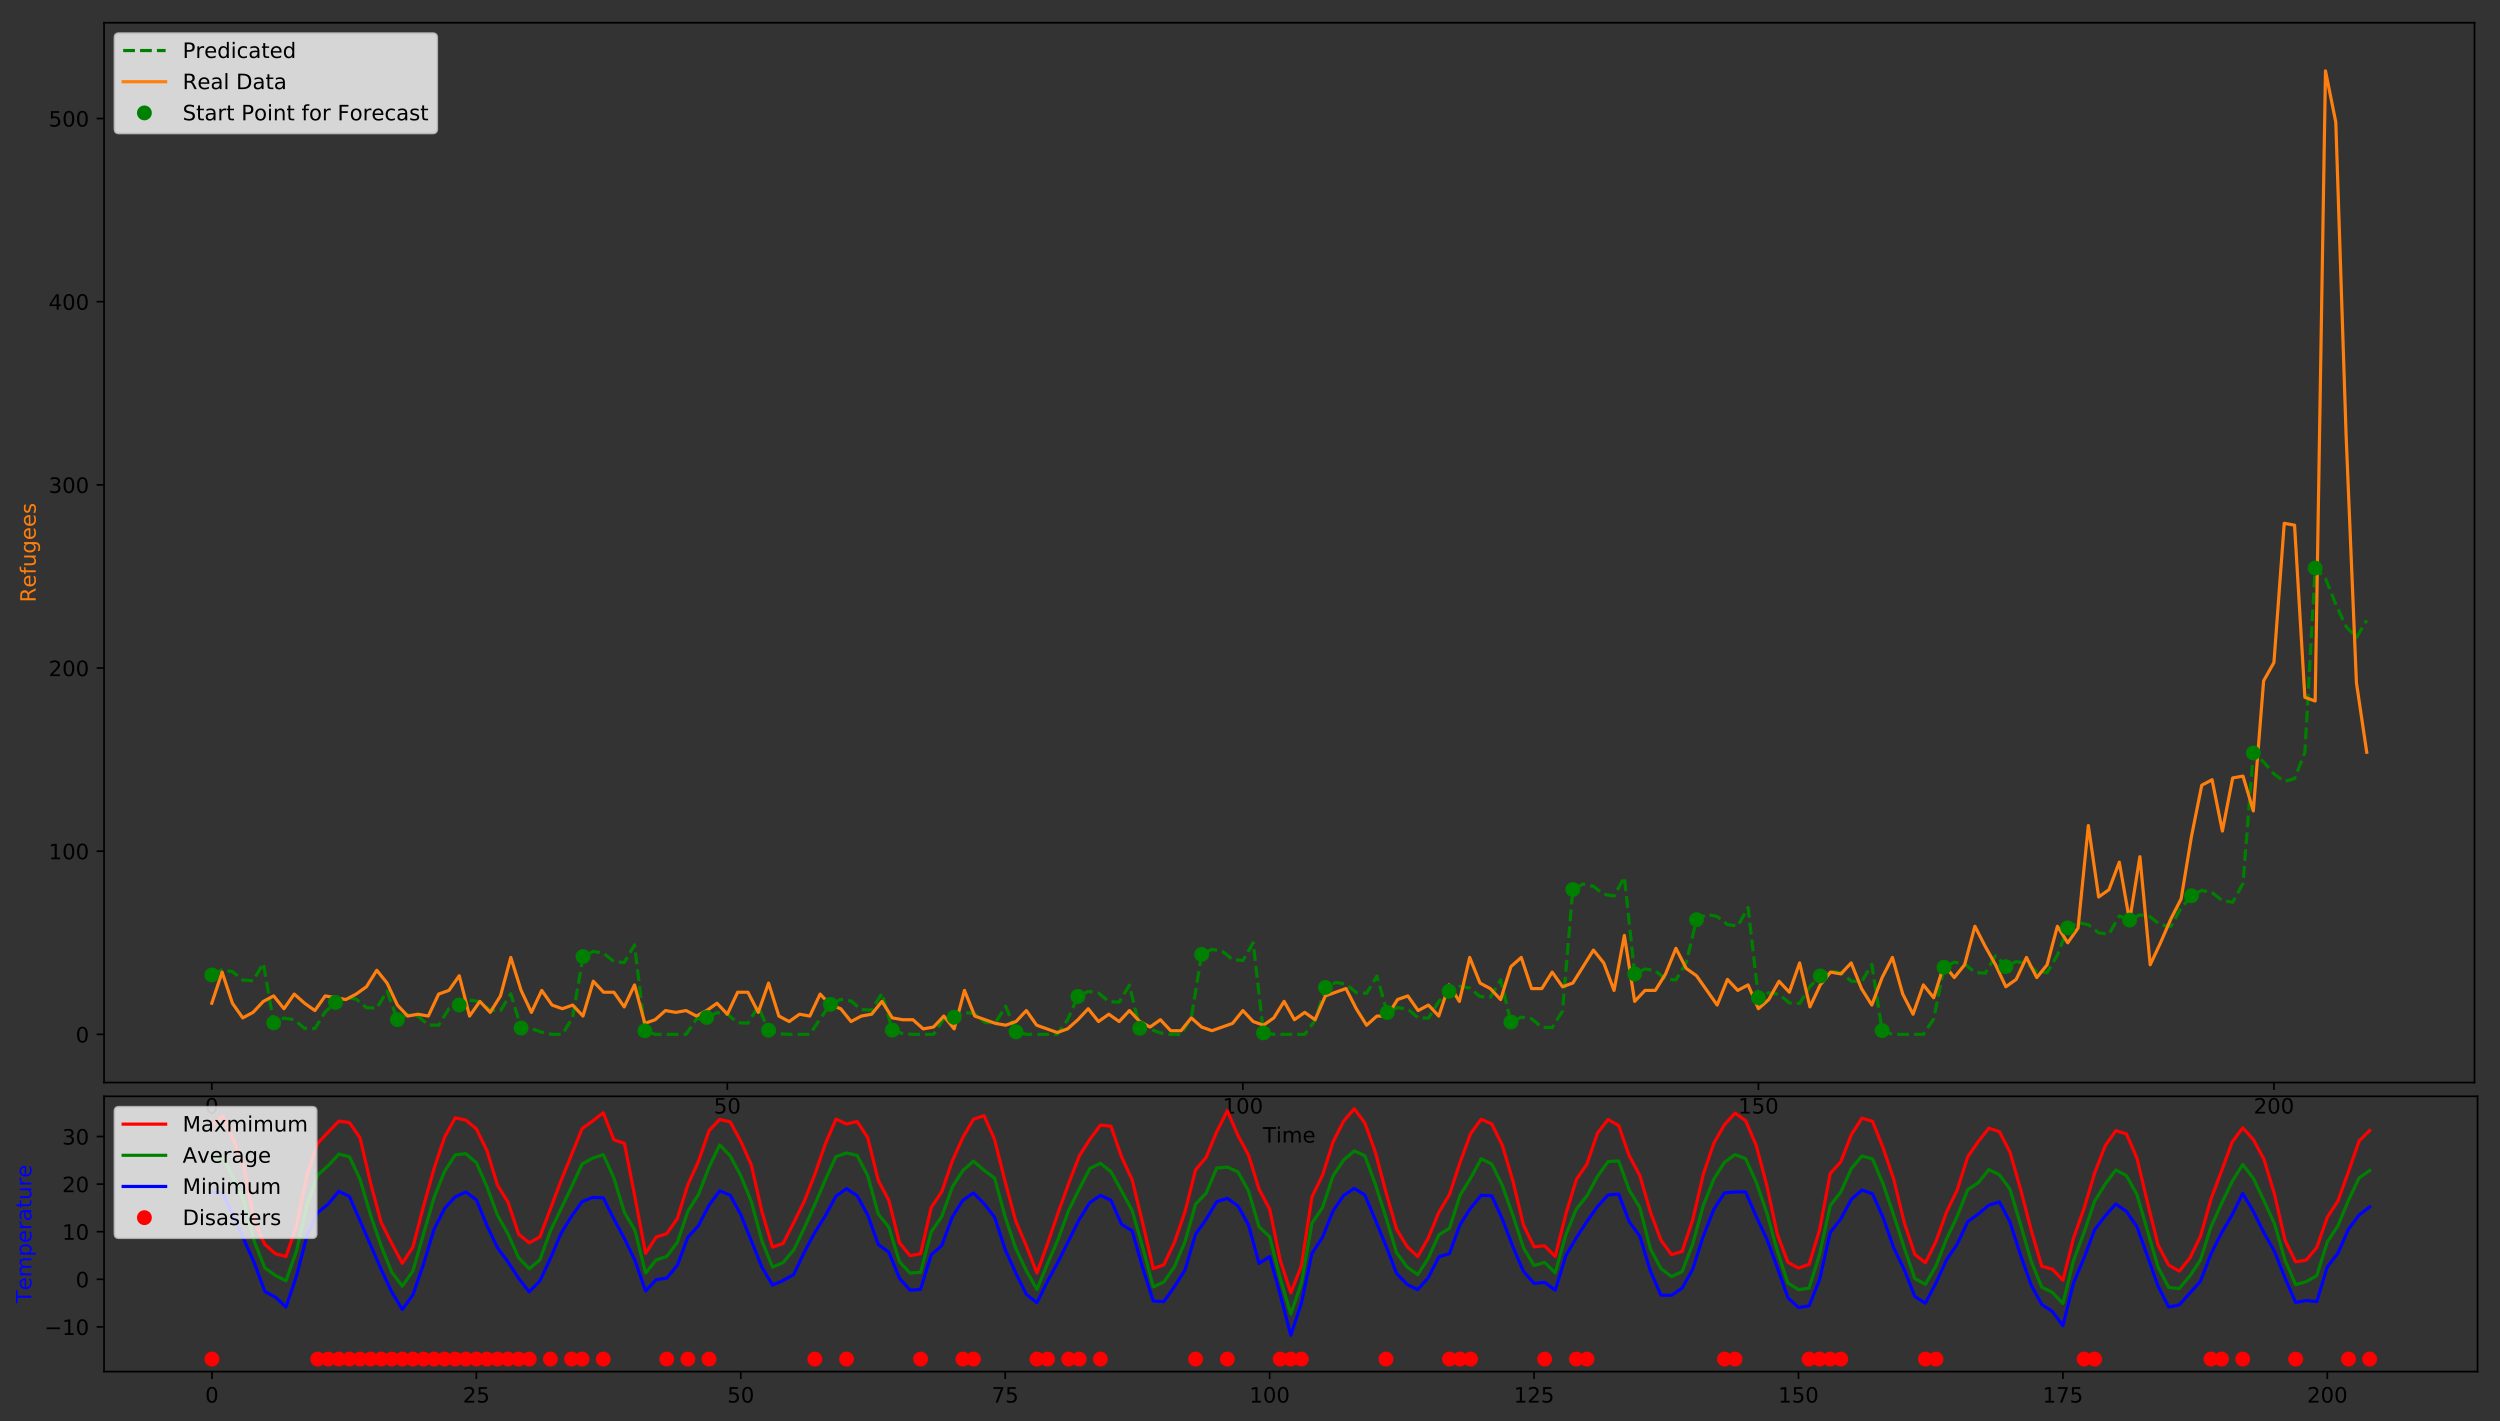 <?xml version="1.0" encoding="utf-8" standalone="no"?>
<!DOCTYPE svg PUBLIC "-//W3C//DTD SVG 1.1//EN"
  "http://www.w3.org/Graphics/SVG/1.1/DTD/svg11.dtd">
<!-- Created with matplotlib (http://matplotlib.org/) -->
<svg height="669pt" version="1.1" viewBox="0 0 1177 669" width="1177pt" xmlns="http://www.w3.org/2000/svg" xmlns:xlink="http://www.w3.org/1999/xlink">
 <rect x="0" y="0" width="1177" height="669" fill="#333333" stroke="none"/>
 <defs>
  <style type="text/css">
*{stroke-linecap:butt;stroke-linejoin:round;}
  </style>
 </defs>
 <g id="figure_1">
  <g id="patch_1">
   <path d="M 0 669.618 
L 1177.123 669.618 
L 1177.123 -0 
L 0 -0 
z
" style="fill:none;"/>
  </g>
  <g id="axes_1">
   <g id="patch_2">
    <path d="M 48.983 509.66 
L 1164.983 509.66 
L 1164.983 10.7 
L 48.983 10.7 
z
" style="fill:none;"/>
   </g>
   <g id="matplotlib.axis_1">
    <g id="xtick_1">
     <g id="line2d_1">
      <defs>
       <path d="M 0 0 
L 0 3.5 
" id="ma25cc5d675" style="stroke:#000000;stroke-width:0.8;"/>
      </defs>
      <g>
       <use style="stroke:#000000;stroke-width:0.8;" x="99.71" xlink:href="#ma25cc5d675" y="509.66"/>
      </g>
     </g>
     <g id="text_1">
      <!-- 0 -->
      <defs>
       <path d="M 31.781 66.406 
Q 24.172 66.406 20.328 58.906 
Q 16.5 51.422 16.5 36.375 
Q 16.5 21.391 20.328 13.891 
Q 24.172 6.391 31.781 6.391 
Q 39.453 6.391 43.281 13.891 
Q 47.125 21.391 47.125 36.375 
Q 47.125 51.422 43.281 58.906 
Q 39.453 66.406 31.781 66.406 
z
M 31.781 74.219 
Q 44.047 74.219 50.516 64.516 
Q 56.984 54.828 56.984 36.375 
Q 56.984 17.969 50.516 8.266 
Q 44.047 -1.422 31.781 -1.422 
Q 19.531 -1.422 13.062 8.266 
Q 6.594 17.969 6.594 36.375 
Q 6.594 54.828 13.062 64.516 
Q 19.531 74.219 31.781 74.219 
z
" id="DejaVuSans-30"/>
      </defs>
      <g transform="translate(96.529 524.258)scale(0.1 -0.1)">
       <use xlink:href="#DejaVuSans-30"/>
      </g>
     </g>
    </g>
    <g id="xtick_2">
     <g id="line2d_2">
      <g>
       <use style="stroke:#000000;stroke-width:0.8;" x="342.424" xlink:href="#ma25cc5d675" y="509.66"/>
      </g>
     </g>
     <g id="text_2">
      <!-- 50 -->
      <defs>
       <path d="M 10.797 72.906 
L 49.516 72.906 
L 49.516 64.594 
L 19.828 64.594 
L 19.828 46.734 
Q 21.969 47.469 24.109 47.828 
Q 26.266 48.188 28.422 48.188 
Q 40.625 48.188 47.75 41.5 
Q 54.891 34.812 54.891 23.391 
Q 54.891 11.625 47.562 5.094 
Q 40.234 -1.422 26.906 -1.422 
Q 22.312 -1.422 17.547 -0.641 
Q 12.797 0.141 7.719 1.703 
L 7.719 11.625 
Q 12.109 9.234 16.797 8.062 
Q 21.484 6.891 26.703 6.891 
Q 35.156 6.891 40.078 11.328 
Q 45.016 15.766 45.016 23.391 
Q 45.016 31 40.078 35.438 
Q 35.156 39.891 26.703 39.891 
Q 22.75 39.891 18.812 39.016 
Q 14.891 38.141 10.797 36.281 
z
" id="DejaVuSans-35"/>
      </defs>
      <g transform="translate(336.062 524.258)scale(0.1 -0.1)">
       <use xlink:href="#DejaVuSans-35"/>
       <use x="63.623" xlink:href="#DejaVuSans-30"/>
      </g>
     </g>
    </g>
    <g id="xtick_3">
     <g id="line2d_3">
      <g>
       <use style="stroke:#000000;stroke-width:0.8;" x="585.139" xlink:href="#ma25cc5d675" y="509.66"/>
      </g>
     </g>
     <g id="text_3">
      <!-- 100 -->
      <defs>
       <path d="M 12.406 8.297 
L 28.516 8.297 
L 28.516 63.922 
L 10.984 60.406 
L 10.984 69.391 
L 28.422 72.906 
L 38.281 72.906 
L 38.281 8.297 
L 54.391 8.297 
L 54.391 0 
L 12.406 0 
z
" id="DejaVuSans-31"/>
      </defs>
      <g transform="translate(575.595 524.258)scale(0.1 -0.1)">
       <use xlink:href="#DejaVuSans-31"/>
       <use x="63.623" xlink:href="#DejaVuSans-30"/>
       <use x="127.246" xlink:href="#DejaVuSans-30"/>
      </g>
     </g>
    </g>
    <g id="xtick_4">
     <g id="line2d_4">
      <g>
       <use style="stroke:#000000;stroke-width:0.8;" x="827.853" xlink:href="#ma25cc5d675" y="509.66"/>
      </g>
     </g>
     <g id="text_4">
      <!-- 150 -->
      <g transform="translate(818.309 524.258)scale(0.1 -0.1)">
       <use xlink:href="#DejaVuSans-31"/>
       <use x="63.623" xlink:href="#DejaVuSans-35"/>
       <use x="127.246" xlink:href="#DejaVuSans-30"/>
      </g>
     </g>
    </g>
    <g id="xtick_5">
     <g id="line2d_5">
      <g>
       <use style="stroke:#000000;stroke-width:0.8;" x="1070.567" xlink:href="#ma25cc5d675" y="509.66"/>
      </g>
     </g>
     <g id="text_5">
      <!-- 200 -->
      <defs>
       <path d="M 19.188 8.297 
L 53.609 8.297 
L 53.609 0 
L 7.328 0 
L 7.328 8.297 
Q 12.938 14.109 22.625 23.891 
Q 32.328 33.688 34.812 36.531 
Q 39.547 41.844 41.422 45.531 
Q 43.312 49.219 43.312 52.781 
Q 43.312 58.594 39.234 62.25 
Q 35.156 65.922 28.609 65.922 
Q 23.969 65.922 18.812 64.312 
Q 13.672 62.703 7.812 59.422 
L 7.812 69.391 
Q 13.766 71.781 18.938 73 
Q 24.125 74.219 28.422 74.219 
Q 39.75 74.219 46.484 68.547 
Q 53.219 62.891 53.219 53.422 
Q 53.219 48.922 51.531 44.891 
Q 49.859 40.875 45.406 35.406 
Q 44.188 33.984 37.641 27.219 
Q 31.109 20.453 19.188 8.297 
z
" id="DejaVuSans-32"/>
      </defs>
      <g transform="translate(1061.023 524.258)scale(0.1 -0.1)">
       <use xlink:href="#DejaVuSans-32"/>
       <use x="63.623" xlink:href="#DejaVuSans-30"/>
       <use x="127.246" xlink:href="#DejaVuSans-30"/>
      </g>
     </g>
    </g>
    <g id="text_6">
     <!-- Time -->
     <defs>
      <path d="M -0.297 72.906 
L 61.375 72.906 
L 61.375 64.594 
L 35.5 64.594 
L 35.5 0 
L 25.594 0 
L 25.594 64.594 
L -0.297 64.594 
z
" id="DejaVuSans-54"/>
      <path d="M 9.422 54.688 
L 18.406 54.688 
L 18.406 0 
L 9.422 0 
z
M 9.422 75.984 
L 18.406 75.984 
L 18.406 64.594 
L 9.422 64.594 
z
" id="DejaVuSans-69"/>
      <path d="M 52 44.188 
Q 55.375 50.25 60.062 53.125 
Q 64.75 56 71.094 56 
Q 79.641 56 84.281 50.016 
Q 88.922 44.047 88.922 33.016 
L 88.922 0 
L 79.891 0 
L 79.891 32.719 
Q 79.891 40.578 77.094 44.375 
Q 74.312 48.188 68.609 48.188 
Q 61.625 48.188 57.562 43.547 
Q 53.516 38.922 53.516 30.906 
L 53.516 0 
L 44.484 0 
L 44.484 32.719 
Q 44.484 40.625 41.703 44.406 
Q 38.922 48.188 33.109 48.188 
Q 26.219 48.188 22.156 43.531 
Q 18.109 38.875 18.109 30.906 
L 18.109 0 
L 9.078 0 
L 9.078 54.688 
L 18.109 54.688 
L 18.109 46.188 
Q 21.188 51.219 25.484 53.609 
Q 29.781 56 35.688 56 
Q 41.656 56 45.828 52.969 
Q 50 49.953 52 44.188 
z
" id="DejaVuSans-6d"/>
      <path d="M 56.203 29.594 
L 56.203 25.203 
L 14.891 25.203 
Q 15.484 15.922 20.484 11.062 
Q 25.484 6.203 34.422 6.203 
Q 39.594 6.203 44.453 7.469 
Q 49.312 8.734 54.109 11.281 
L 54.109 2.781 
Q 49.266 0.734 44.188 -0.344 
Q 39.109 -1.422 33.891 -1.422 
Q 20.797 -1.422 13.156 6.188 
Q 5.516 13.812 5.516 26.812 
Q 5.516 40.234 12.766 48.109 
Q 20.016 56 32.328 56 
Q 43.359 56 49.781 48.891 
Q 56.203 41.797 56.203 29.594 
z
M 47.219 32.234 
Q 47.125 39.594 43.094 43.984 
Q 39.062 48.391 32.422 48.391 
Q 24.906 48.391 20.391 44.141 
Q 15.875 39.891 15.188 32.172 
z
" id="DejaVuSans-65"/>
     </defs>
     <g transform="translate(594.595 537.937)scale(0.1 -0.1)">
      <use xlink:href="#DejaVuSans-54"/>
      <use x="61.037" xlink:href="#DejaVuSans-69"/>
      <use x="88.82" xlink:href="#DejaVuSans-6d"/>
      <use x="186.232" xlink:href="#DejaVuSans-65"/>
     </g>
    </g>
   </g>
   <g id="matplotlib.axis_2">
    <g id="ytick_1">
     <g id="line2d_6">
      <defs>
       <path d="M 0 0 
L -3.5 0 
" id="m8e5326cd95" style="stroke:#000000;stroke-width:0.8;"/>
      </defs>
      <g>
       <use style="stroke:#000000;stroke-width:0.8;" x="48.983" xlink:href="#m8e5326cd95" y="486.98"/>
      </g>
     </g>
     <g id="text_7">
      <!-- 0 -->
      <g transform="translate(35.62 490.779)scale(0.1 -0.1)">
       <use xlink:href="#DejaVuSans-30"/>
      </g>
     </g>
    </g>
    <g id="ytick_2">
     <g id="line2d_7">
      <g>
       <use style="stroke:#000000;stroke-width:0.8;" x="48.983" xlink:href="#m8e5326cd95" y="400.744"/>
      </g>
     </g>
     <g id="text_8">
      <!-- 100 -->
      <g transform="translate(22.895 404.543)scale(0.1 -0.1)">
       <use xlink:href="#DejaVuSans-31"/>
       <use x="63.623" xlink:href="#DejaVuSans-30"/>
       <use x="127.246" xlink:href="#DejaVuSans-30"/>
      </g>
     </g>
    </g>
    <g id="ytick_3">
     <g id="line2d_8">
      <g>
       <use style="stroke:#000000;stroke-width:0.8;" x="48.983" xlink:href="#m8e5326cd95" y="314.509"/>
      </g>
     </g>
     <g id="text_9">
      <!-- 200 -->
      <g transform="translate(22.895 318.308)scale(0.1 -0.1)">
       <use xlink:href="#DejaVuSans-32"/>
       <use x="63.623" xlink:href="#DejaVuSans-30"/>
       <use x="127.246" xlink:href="#DejaVuSans-30"/>
      </g>
     </g>
    </g>
    <g id="ytick_4">
     <g id="line2d_9">
      <g>
       <use style="stroke:#000000;stroke-width:0.8;" x="48.983" xlink:href="#m8e5326cd95" y="228.273"/>
      </g>
     </g>
     <g id="text_10">
      <!-- 300 -->
      <defs>
       <path d="M 40.578 39.312 
Q 47.656 37.797 51.625 33 
Q 55.609 28.219 55.609 21.188 
Q 55.609 10.406 48.188 4.484 
Q 40.766 -1.422 27.094 -1.422 
Q 22.516 -1.422 17.656 -0.516 
Q 12.797 0.391 7.625 2.203 
L 7.625 11.719 
Q 11.719 9.328 16.594 8.109 
Q 21.484 6.891 26.812 6.891 
Q 36.078 6.891 40.938 10.547 
Q 45.797 14.203 45.797 21.188 
Q 45.797 27.641 41.281 31.266 
Q 36.766 34.906 28.719 34.906 
L 20.219 34.906 
L 20.219 43.016 
L 29.109 43.016 
Q 36.375 43.016 40.234 45.922 
Q 44.094 48.828 44.094 54.297 
Q 44.094 59.906 40.109 62.906 
Q 36.141 65.922 28.719 65.922 
Q 24.656 65.922 20.016 65.031 
Q 15.375 64.156 9.812 62.312 
L 9.812 71.094 
Q 15.438 72.656 20.344 73.438 
Q 25.25 74.219 29.594 74.219 
Q 40.828 74.219 47.359 69.109 
Q 53.906 64.016 53.906 55.328 
Q 53.906 49.266 50.438 45.094 
Q 46.969 40.922 40.578 39.312 
z
" id="DejaVuSans-33"/>
      </defs>
      <g transform="translate(22.895 232.072)scale(0.1 -0.1)">
       <use xlink:href="#DejaVuSans-33"/>
       <use x="63.623" xlink:href="#DejaVuSans-30"/>
       <use x="127.246" xlink:href="#DejaVuSans-30"/>
      </g>
     </g>
    </g>
    <g id="ytick_5">
     <g id="line2d_10">
      <g>
       <use style="stroke:#000000;stroke-width:0.8;" x="48.983" xlink:href="#m8e5326cd95" y="142.037"/>
      </g>
     </g>
     <g id="text_11">
      <!-- 400 -->
      <defs>
       <path d="M 37.797 64.312 
L 12.891 25.391 
L 37.797 25.391 
z
M 35.203 72.906 
L 47.609 72.906 
L 47.609 25.391 
L 58.016 25.391 
L 58.016 17.188 
L 47.609 17.188 
L 47.609 0 
L 37.797 0 
L 37.797 17.188 
L 4.891 17.188 
L 4.891 26.703 
z
" id="DejaVuSans-34"/>
      </defs>
      <g transform="translate(22.895 145.836)scale(0.1 -0.1)">
       <use xlink:href="#DejaVuSans-34"/>
       <use x="63.623" xlink:href="#DejaVuSans-30"/>
       <use x="127.246" xlink:href="#DejaVuSans-30"/>
      </g>
     </g>
    </g>
    <g id="ytick_6">
     <g id="line2d_11">
      <g>
       <use style="stroke:#000000;stroke-width:0.8;" x="48.983" xlink:href="#m8e5326cd95" y="55.801"/>
      </g>
     </g>
     <g id="text_12">
      <!-- 500 -->
      <g transform="translate(22.895 59.601)scale(0.1 -0.1)">
       <use xlink:href="#DejaVuSans-35"/>
       <use x="63.623" xlink:href="#DejaVuSans-30"/>
       <use x="127.246" xlink:href="#DejaVuSans-30"/>
      </g>
     </g>
    </g>
    <g id="text_13">
     <!-- Refugees -->
     <defs>
      <path d="M 44.391 34.188 
Q 47.562 33.109 50.562 29.594 
Q 53.562 26.078 56.594 19.922 
L 66.609 0 
L 56 0 
L 46.688 18.703 
Q 43.062 26.031 39.672 28.422 
Q 36.281 30.812 30.422 30.812 
L 19.672 30.812 
L 19.672 0 
L 9.812 0 
L 9.812 72.906 
L 32.078 72.906 
Q 44.578 72.906 50.734 67.672 
Q 56.891 62.453 56.891 51.906 
Q 56.891 45.016 53.688 40.469 
Q 50.484 35.938 44.391 34.188 
z
M 19.672 64.797 
L 19.672 38.922 
L 32.078 38.922 
Q 39.203 38.922 42.844 42.219 
Q 46.484 45.516 46.484 51.906 
Q 46.484 58.297 42.844 61.547 
Q 39.203 64.797 32.078 64.797 
z
" id="DejaVuSans-52"/>
      <path d="M 37.109 75.984 
L 37.109 68.5 
L 28.516 68.5 
Q 23.688 68.5 21.797 66.547 
Q 19.922 64.594 19.922 59.516 
L 19.922 54.688 
L 34.719 54.688 
L 34.719 47.703 
L 19.922 47.703 
L 19.922 0 
L 10.891 0 
L 10.891 47.703 
L 2.297 47.703 
L 2.297 54.688 
L 10.891 54.688 
L 10.891 58.5 
Q 10.891 67.625 15.141 71.797 
Q 19.391 75.984 28.609 75.984 
z
" id="DejaVuSans-66"/>
      <path d="M 8.5 21.578 
L 8.5 54.688 
L 17.484 54.688 
L 17.484 21.922 
Q 17.484 14.156 20.5 10.266 
Q 23.531 6.391 29.594 6.391 
Q 36.859 6.391 41.078 11.031 
Q 45.312 15.672 45.312 23.688 
L 45.312 54.688 
L 54.297 54.688 
L 54.297 0 
L 45.312 0 
L 45.312 8.406 
Q 42.047 3.422 37.719 1 
Q 33.406 -1.422 27.688 -1.422 
Q 18.266 -1.422 13.375 4.438 
Q 8.5 10.297 8.5 21.578 
z
M 31.109 56 
z
" id="DejaVuSans-75"/>
      <path d="M 45.406 27.984 
Q 45.406 37.75 41.375 43.109 
Q 37.359 48.484 30.078 48.484 
Q 22.859 48.484 18.828 43.109 
Q 14.797 37.75 14.797 27.984 
Q 14.797 18.266 18.828 12.891 
Q 22.859 7.516 30.078 7.516 
Q 37.359 7.516 41.375 12.891 
Q 45.406 18.266 45.406 27.984 
z
M 54.391 6.781 
Q 54.391 -7.172 48.188 -13.984 
Q 42 -20.797 29.203 -20.797 
Q 24.469 -20.797 20.266 -20.094 
Q 16.062 -19.391 12.109 -17.922 
L 12.109 -9.188 
Q 16.062 -11.328 19.922 -12.344 
Q 23.781 -13.375 27.781 -13.375 
Q 36.625 -13.375 41.016 -8.766 
Q 45.406 -4.156 45.406 5.172 
L 45.406 9.625 
Q 42.625 4.781 38.281 2.391 
Q 33.938 0 27.875 0 
Q 17.828 0 11.672 7.656 
Q 5.516 15.328 5.516 27.984 
Q 5.516 40.672 11.672 48.328 
Q 17.828 56 27.875 56 
Q 33.938 56 38.281 53.609 
Q 42.625 51.219 45.406 46.391 
L 45.406 54.688 
L 54.391 54.688 
z
" id="DejaVuSans-67"/>
      <path d="M 44.281 53.078 
L 44.281 44.578 
Q 40.484 46.531 36.375 47.5 
Q 32.281 48.484 27.875 48.484 
Q 21.188 48.484 17.844 46.438 
Q 14.5 44.391 14.5 40.281 
Q 14.5 37.156 16.891 35.375 
Q 19.281 33.594 26.516 31.984 
L 29.594 31.297 
Q 39.156 29.25 43.188 25.516 
Q 47.219 21.781 47.219 15.094 
Q 47.219 7.469 41.188 3.016 
Q 35.156 -1.422 24.609 -1.422 
Q 20.219 -1.422 15.453 -0.562 
Q 10.688 0.297 5.422 2 
L 5.422 11.281 
Q 10.406 8.688 15.234 7.391 
Q 20.062 6.109 24.812 6.109 
Q 31.156 6.109 34.562 8.281 
Q 37.984 10.453 37.984 14.406 
Q 37.984 18.062 35.516 20.016 
Q 33.062 21.969 24.703 23.781 
L 21.578 24.516 
Q 13.234 26.266 9.516 29.906 
Q 5.812 33.547 5.812 39.891 
Q 5.812 47.609 11.281 51.797 
Q 16.75 56 26.812 56 
Q 31.781 56 36.172 55.266 
Q 40.578 54.547 44.281 53.078 
z
" id="DejaVuSans-73"/>
     </defs>
     <g style="fill:#ff7f0e;" transform="translate(16.816 283.589)rotate(-90)scale(0.1 -0.1)">
      <use xlink:href="#DejaVuSans-52"/>
      <use x="69.42" xlink:href="#DejaVuSans-65"/>
      <use x="130.943" xlink:href="#DejaVuSans-66"/>
      <use x="166.148" xlink:href="#DejaVuSans-75"/>
      <use x="229.527" xlink:href="#DejaVuSans-67"/>
      <use x="293.004" xlink:href="#DejaVuSans-65"/>
      <use x="354.527" xlink:href="#DejaVuSans-65"/>
      <use x="416.051" xlink:href="#DejaVuSans-73"/>
     </g>
    </g>
   </g>
   <g id="line2d_12">
    <path clip-path="url(#pafd55e3d40)" d="M 99.71 458.985 
L 104.564 456.612 
L 109.419 457.433 
L 114.273 461.399 
L 119.127 461.778 
L 123.982 453.586 
L 128.836 481.537 
L 133.69 479.347 
L 138.544 480.068 
L 143.399 484.166 
L 148.253 484.248 
L 153.107 476.429 
L 157.961 471.933 
L 162.816 469.616 
L 167.67 470.355 
L 172.524 474.402 
L 177.379 474.635 
L 182.233 466.677 
L 187.087 480.033 
L 191.941 477.751 
L 196.796 478.439 
L 201.65 482.535 
L 206.504 482.678 
L 211.359 474.866 
L 216.213 473.162 
L 221.067 470.85 
L 225.921 471.581 
L 230.776 475.635 
L 235.63 475.855 
L 240.484 467.919 
L 245.339 483.986 
L 250.193 484.252 
L 255.047 485.966 
L 259.901 486.98 
L 264.756 486.98 
L 269.61 478.993 
L 274.464 450.327 
L 279.319 447.916 
L 284.173 448.791 
L 289.027 452.704 
L 293.881 453.18 
L 298.736 444.831 
L 303.59 485.298 
L 308.444 486.98 
L 323.007 486.98 
L 327.861 479.785 
L 332.716 479.035 
L 337.57 476.749 
L 342.424 477.443 
L 347.279 481.533 
L 352.133 481.688 
L 356.987 473.857 
L 361.841 485.025 
L 366.696 486.662 
L 371.55 486.98 
L 381.259 486.98 
L 386.113 479.621 
L 390.967 472.854 
L 395.821 470.541 
L 400.676 471.274 
L 405.53 475.326 
L 410.384 475.549 
L 415.239 467.607 
L 420.093 484.992 
L 424.947 486.585 
L 429.801 486.98 
L 439.51 486.98 
L 444.364 479.601 
L 449.219 478.907 
L 454.073 476.62 
L 458.927 477.315 
L 463.781 481.404 
L 468.636 481.56 
L 473.49 473.728 
L 478.344 485.778 
L 483.199 486.98 
L 497.761 486.98 
L 502.616 480.075 
L 507.47 469.1 
L 512.324 466.771 
L 517.179 467.528 
L 522.033 471.556 
L 526.887 471.822 
L 531.741 463.812 
L 536.596 484.098 
L 541.45 484.512 
L 546.304 486.276 
L 551.159 486.98 
L 556.013 486.98 
L 560.867 479.061 
L 565.721 449.351 
L 570.576 446.936 
L 575.43 447.817 
L 580.284 451.724 
L 585.139 452.211 
L 589.993 443.845 
L 594.847 486.291 
L 599.701 486.98 
L 614.264 486.98 
L 619.119 480.385 
L 623.973 464.877 
L 628.827 462.529 
L 633.681 463.313 
L 638.536 467.315 
L 643.39 467.628 
L 648.244 459.543 
L 653.099 476.677 
L 657.953 474.381 
L 662.807 475.09 
L 667.661 479.165 
L 672.516 479.346 
L 677.37 471.474 
L 682.224 466.708 
L 687.079 464.368 
L 691.933 465.14 
L 696.787 469.154 
L 701.641 469.446 
L 706.496 461.394 
L 711.35 481.168 
L 716.204 478.891 
L 721.058 479.572 
L 725.913 483.675 
L 730.767 483.805 
L 735.621 476.014 
L 740.476 418.777 
L 745.33 416.229 
L 750.184 417.303 
L 755.038 421.022 
L 759.893 421.85 
L 764.747 412.932 
L 769.601 458.561 
L 774.456 456.186 
L 779.31 457.009 
L 784.164 460.973 
L 789.018 461.356 
L 793.873 453.157 
L 798.727 432.982 
L 803.581 430.495 
L 808.436 431.48 
L 813.29 435.286 
L 818.144 435.956 
L 822.998 427.294 
L 827.853 469.702 
L 832.707 467.375 
L 837.561 468.129 
L 842.416 472.161 
L 847.27 472.42 
L 852.124 464.421 
L 856.978 459.489 
L 861.833 457.118 
L 866.687 457.936 
L 871.541 461.905 
L 876.396 462.278 
L 881.25 454.095 
L 886.104 485.197 
L 890.958 486.98 
L 905.521 486.98 
L 910.376 479.724 
L 915.23 455.39 
L 920.084 453.001 
L 924.938 453.844 
L 929.793 457.788 
L 934.647 458.207 
L 939.501 449.95 
L 944.356 455.095 
L 949.21 452.705 
L 954.064 453.55 
L 958.918 457.492 
L 963.773 457.915 
L 968.627 449.652 
L 973.481 436.853 
L 978.336 434.383 
L 983.19 435.343 
L 988.044 439.174 
L 992.898 439.8 
L 997.753 431.208 
L 1002.607 433.162 
L 1007.461 430.676 
L 1012.316 431.659 
L 1017.17 435.467 
L 1022.024 436.134 
L 1026.878 427.476 
L 1031.733 421.727 
L 1036.587 419.192 
L 1041.441 420.247 
L 1046.296 423.984 
L 1051.15 424.78 
L 1056.004 415.915 
L 1060.858 354.49 
L 1065.713 358.722 
L 1070.567 364.344 
L 1075.421 367.94 
L 1080.276 366.56 
L 1085.13 354.336 
L 1089.984 267.447 
L 1094.838 272.349 
L 1099.693 284.534 
L 1104.547 294.984 
L 1109.401 300.162 
L 1114.256 292.002 
L 1114.256 292.002 
" style="fill:none;stroke:#008000;stroke-dasharray:5.55,2.4;stroke-dashoffset:0;stroke-width:1.5;"/>
   </g>
   <g id="line2d_13">
    <path clip-path="url(#pafd55e3d40)" d="M 99.71 472.32 
L 104.564 457.66 
L 109.419 472.32 
L 114.273 479.219 
L 119.127 476.632 
L 123.982 471.458 
L 128.836 468.87 
L 133.69 474.907 
L 138.544 468.008 
L 143.399 472.32 
L 148.253 475.769 
L 153.107 468.87 
L 162.816 470.595 
L 167.67 468.008 
L 172.524 464.559 
L 177.379 456.797 
L 182.233 462.834 
L 187.087 473.182 
L 191.941 478.356 
L 196.796 477.494 
L 201.65 478.356 
L 206.504 468.008 
L 211.359 466.283 
L 216.213 459.385 
L 221.067 478.356 
L 225.921 471.458 
L 230.776 476.632 
L 235.63 468.87 
L 240.484 450.761 
L 245.339 466.283 
L 250.193 476.632 
L 255.047 466.283 
L 259.901 473.182 
L 264.756 474.907 
L 269.61 473.182 
L 274.464 478.356 
L 279.319 461.972 
L 284.173 467.146 
L 289.027 467.146 
L 293.881 474.045 
L 298.736 463.696 
L 303.59 481.806 
L 308.444 480.081 
L 313.299 475.769 
L 318.153 476.632 
L 323.007 475.769 
L 327.861 478.356 
L 332.716 475.769 
L 337.57 472.32 
L 342.424 477.494 
L 347.279 467.146 
L 352.133 467.146 
L 356.987 476.632 
L 361.841 462.834 
L 366.696 478.356 
L 371.55 480.943 
L 376.404 477.494 
L 381.259 478.356 
L 386.113 468.008 
L 390.967 473.182 
L 395.821 474.907 
L 400.676 480.943 
L 405.53 478.356 
L 410.384 477.494 
L 415.239 471.458 
L 420.093 479.219 
L 424.947 480.081 
L 429.801 480.081 
L 434.656 484.393 
L 439.51 483.531 
L 444.364 478.356 
L 449.219 484.393 
L 454.073 466.283 
L 458.927 478.356 
L 468.636 481.806 
L 473.49 482.668 
L 478.344 480.943 
L 483.199 475.769 
L 488.053 482.668 
L 497.761 486.118 
L 502.616 484.393 
L 507.47 480.081 
L 512.324 474.907 
L 517.179 480.943 
L 522.033 477.494 
L 526.887 480.943 
L 531.741 475.769 
L 536.596 480.943 
L 541.45 483.531 
L 546.304 480.081 
L 551.159 485.255 
L 556.013 485.255 
L 560.867 479.219 
L 565.721 483.531 
L 570.576 485.255 
L 580.284 481.806 
L 585.139 475.769 
L 589.993 480.943 
L 594.847 482.668 
L 599.701 479.219 
L 604.556 471.458 
L 609.41 480.081 
L 614.264 476.632 
L 619.119 480.081 
L 623.973 468.87 
L 633.681 465.421 
L 638.536 474.907 
L 643.39 482.668 
L 648.244 478.356 
L 653.099 478.356 
L 657.953 470.595 
L 662.807 468.87 
L 667.661 475.769 
L 672.516 473.182 
L 677.37 478.356 
L 682.224 463.696 
L 687.079 471.458 
L 691.933 450.761 
L 696.787 462.834 
L 701.641 465.421 
L 706.496 470.595 
L 711.35 455.073 
L 716.204 450.761 
L 721.058 465.421 
L 725.913 465.421 
L 730.767 457.66 
L 735.621 464.559 
L 740.476 462.834 
L 750.184 447.312 
L 755.038 453.348 
L 759.893 466.283 
L 764.747 440.413 
L 769.601 471.458 
L 774.456 466.283 
L 779.31 466.283 
L 784.164 458.522 
L 789.018 446.449 
L 793.873 455.935 
L 798.727 459.385 
L 808.436 473.182 
L 813.29 461.109 
L 818.144 466.283 
L 822.998 463.696 
L 827.853 474.907 
L 832.707 470.595 
L 837.561 461.972 
L 842.416 467.146 
L 847.27 453.348 
L 852.124 474.045 
L 856.978 463.696 
L 861.833 457.66 
L 866.687 458.522 
L 871.541 453.348 
L 876.396 465.421 
L 881.25 473.182 
L 886.104 460.247 
L 890.958 450.761 
L 895.813 468.008 
L 900.667 477.494 
L 905.521 463.696 
L 910.376 469.733 
L 915.23 454.21 
L 920.084 460.247 
L 924.938 454.21 
L 929.793 436.101 
L 934.647 445.587 
L 939.501 454.21 
L 944.356 464.559 
L 949.21 461.109 
L 954.064 450.761 
L 958.918 460.247 
L 963.773 454.21 
L 968.627 436.101 
L 973.481 443.862 
L 978.336 436.963 
L 983.19 388.671 
L 988.044 422.303 
L 992.898 418.854 
L 997.753 405.918 
L 1002.607 433.514 
L 1007.461 403.331 
L 1012.316 454.21 
L 1017.17 443.862 
L 1022.024 432.651 
L 1026.878 423.166 
L 1031.733 393.845 
L 1036.587 369.699 
L 1041.441 367.112 
L 1046.296 391.258 
L 1051.15 366.25 
L 1056.004 365.388 
L 1060.858 381.772 
L 1065.713 320.545 
L 1070.567 311.921 
L 1075.421 246.382 
L 1080.276 247.245 
L 1085.13 328.306 
L 1089.984 330.031 
L 1094.838 33.38 
L 1099.693 57.526 
L 1104.547 204.989 
L 1109.401 321.407 
L 1114.256 354.177 
L 1114.256 354.177 
" style="fill:none;stroke:#ff7f0e;stroke-linecap:square;stroke-width:1.5;"/>
   </g>
   <g id="line2d_14">
    <defs>
     <path d="M 0 3 
C 0.796 3 1.559 2.684 2.121 2.121 
C 2.684 1.559 3 0.796 3 0 
C 3 -0.796 2.684 -1.559 2.121 -2.121 
C 1.559 -2.684 0.796 -3 0 -3 
C -0.796 -3 -1.559 -2.684 -2.121 -2.121 
C -2.684 -1.559 -3 -0.796 -3 0 
C -3 0.796 -2.684 1.559 -2.121 2.121 
C -1.559 2.684 -0.796 3 0 3 
z
" id="m09b2b28045" style="stroke:#008000;"/>
    </defs>
    <g clip-path="url(#pafd55e3d40)">
     <use style="fill:#008000;stroke:#008000;" x="99.71" xlink:href="#m09b2b28045" y="458.985"/>
     <use style="fill:#008000;stroke:#008000;" x="128.836" xlink:href="#m09b2b28045" y="481.537"/>
     <use style="fill:#008000;stroke:#008000;" x="157.961" xlink:href="#m09b2b28045" y="471.933"/>
     <use style="fill:#008000;stroke:#008000;" x="187.087" xlink:href="#m09b2b28045" y="480.033"/>
     <use style="fill:#008000;stroke:#008000;" x="216.213" xlink:href="#m09b2b28045" y="473.162"/>
     <use style="fill:#008000;stroke:#008000;" x="245.339" xlink:href="#m09b2b28045" y="483.986"/>
     <use style="fill:#008000;stroke:#008000;" x="274.464" xlink:href="#m09b2b28045" y="450.327"/>
     <use style="fill:#008000;stroke:#008000;" x="303.59" xlink:href="#m09b2b28045" y="485.298"/>
     <use style="fill:#008000;stroke:#008000;" x="332.716" xlink:href="#m09b2b28045" y="479.035"/>
     <use style="fill:#008000;stroke:#008000;" x="361.841" xlink:href="#m09b2b28045" y="485.025"/>
     <use style="fill:#008000;stroke:#008000;" x="390.967" xlink:href="#m09b2b28045" y="472.854"/>
     <use style="fill:#008000;stroke:#008000;" x="420.093" xlink:href="#m09b2b28045" y="484.992"/>
     <use style="fill:#008000;stroke:#008000;" x="449.219" xlink:href="#m09b2b28045" y="478.907"/>
     <use style="fill:#008000;stroke:#008000;" x="478.344" xlink:href="#m09b2b28045" y="485.778"/>
     <use style="fill:#008000;stroke:#008000;" x="507.47" xlink:href="#m09b2b28045" y="469.1"/>
     <use style="fill:#008000;stroke:#008000;" x="536.596" xlink:href="#m09b2b28045" y="484.098"/>
     <use style="fill:#008000;stroke:#008000;" x="565.721" xlink:href="#m09b2b28045" y="449.351"/>
     <use style="fill:#008000;stroke:#008000;" x="594.847" xlink:href="#m09b2b28045" y="486.291"/>
     <use style="fill:#008000;stroke:#008000;" x="623.973" xlink:href="#m09b2b28045" y="464.877"/>
     <use style="fill:#008000;stroke:#008000;" x="653.099" xlink:href="#m09b2b28045" y="476.677"/>
     <use style="fill:#008000;stroke:#008000;" x="682.224" xlink:href="#m09b2b28045" y="466.708"/>
     <use style="fill:#008000;stroke:#008000;" x="711.35" xlink:href="#m09b2b28045" y="481.168"/>
     <use style="fill:#008000;stroke:#008000;" x="740.476" xlink:href="#m09b2b28045" y="418.777"/>
     <use style="fill:#008000;stroke:#008000;" x="769.601" xlink:href="#m09b2b28045" y="458.561"/>
     <use style="fill:#008000;stroke:#008000;" x="798.727" xlink:href="#m09b2b28045" y="432.982"/>
     <use style="fill:#008000;stroke:#008000;" x="827.853" xlink:href="#m09b2b28045" y="469.702"/>
     <use style="fill:#008000;stroke:#008000;" x="856.978" xlink:href="#m09b2b28045" y="459.489"/>
     <use style="fill:#008000;stroke:#008000;" x="886.104" xlink:href="#m09b2b28045" y="485.197"/>
     <use style="fill:#008000;stroke:#008000;" x="915.23" xlink:href="#m09b2b28045" y="455.39"/>
     <use style="fill:#008000;stroke:#008000;" x="944.356" xlink:href="#m09b2b28045" y="455.095"/>
     <use style="fill:#008000;stroke:#008000;" x="973.481" xlink:href="#m09b2b28045" y="436.853"/>
     <use style="fill:#008000;stroke:#008000;" x="1002.607" xlink:href="#m09b2b28045" y="433.162"/>
     <use style="fill:#008000;stroke:#008000;" x="1031.733" xlink:href="#m09b2b28045" y="421.727"/>
     <use style="fill:#008000;stroke:#008000;" x="1060.858" xlink:href="#m09b2b28045" y="354.49"/>
     <use style="fill:#008000;stroke:#008000;" x="1089.984" xlink:href="#m09b2b28045" y="267.447"/>
    </g>
   </g>
   <g id="patch_3">
    <path d="M 48.983 509.66 
L 48.983 10.7 
" style="fill:none;stroke:#000000;stroke-linecap:square;stroke-linejoin:miter;stroke-width:0.8;"/>
   </g>
   <g id="patch_4">
    <path d="M 1164.983 509.66 
L 1164.983 10.7 
" style="fill:none;stroke:#000000;stroke-linecap:square;stroke-linejoin:miter;stroke-width:0.8;"/>
   </g>
   <g id="patch_5">
    <path d="M 48.983 509.66 
L 1164.983 509.66 
" style="fill:none;stroke:#000000;stroke-linecap:square;stroke-linejoin:miter;stroke-width:0.8;"/>
   </g>
   <g id="patch_6">
    <path d="M 48.983 10.7 
L 1164.983 10.7 
" style="fill:none;stroke:#000000;stroke-linecap:square;stroke-linejoin:miter;stroke-width:0.8;"/>
   </g>
   <g id="legend_1">
    <g id="patch_7">
     <path d="M 55.983 62.734 
L 203.758 62.734 
Q 205.758 62.734 205.758 60.734 
L 205.758 17.7 
Q 205.758 15.7 203.758 15.7 
L 55.983 15.7 
Q 53.983 15.7 53.983 17.7 
L 53.983 60.734 
Q 53.983 62.734 55.983 62.734 
z
" style="fill:#ffffff;opacity:0.8;stroke:#cccccc;stroke-linejoin:miter;"/>
    </g>
    <g id="line2d_15">
     <path d="M 57.983 23.798 
L 77.983 23.798 
" style="fill:none;stroke:#008000;stroke-dasharray:5.55,2.4;stroke-dashoffset:0;stroke-width:1.5;"/>
    </g>
    <g id="line2d_16"/>
    <g id="text_14">
     <!-- Predicated -->
     <defs>
      <path d="M 19.672 64.797 
L 19.672 37.406 
L 32.078 37.406 
Q 38.969 37.406 42.719 40.969 
Q 46.484 44.531 46.484 51.125 
Q 46.484 57.672 42.719 61.234 
Q 38.969 64.797 32.078 64.797 
z
M 9.812 72.906 
L 32.078 72.906 
Q 44.344 72.906 50.609 67.359 
Q 56.891 61.812 56.891 51.125 
Q 56.891 40.328 50.609 34.812 
Q 44.344 29.297 32.078 29.297 
L 19.672 29.297 
L 19.672 0 
L 9.812 0 
z
" id="DejaVuSans-50"/>
      <path d="M 41.109 46.297 
Q 39.594 47.172 37.812 47.578 
Q 36.031 48 33.891 48 
Q 26.266 48 22.188 43.047 
Q 18.109 38.094 18.109 28.812 
L 18.109 0 
L 9.078 0 
L 9.078 54.688 
L 18.109 54.688 
L 18.109 46.188 
Q 20.953 51.172 25.484 53.578 
Q 30.031 56 36.531 56 
Q 37.453 56 38.578 55.875 
Q 39.703 55.766 41.062 55.516 
z
" id="DejaVuSans-72"/>
      <path d="M 45.406 46.391 
L 45.406 75.984 
L 54.391 75.984 
L 54.391 0 
L 45.406 0 
L 45.406 8.203 
Q 42.578 3.328 38.25 0.953 
Q 33.938 -1.422 27.875 -1.422 
Q 17.969 -1.422 11.734 6.484 
Q 5.516 14.406 5.516 27.297 
Q 5.516 40.188 11.734 48.094 
Q 17.969 56 27.875 56 
Q 33.938 56 38.25 53.625 
Q 42.578 51.266 45.406 46.391 
z
M 14.797 27.297 
Q 14.797 17.391 18.875 11.75 
Q 22.953 6.109 30.078 6.109 
Q 37.203 6.109 41.297 11.75 
Q 45.406 17.391 45.406 27.297 
Q 45.406 37.203 41.297 42.844 
Q 37.203 48.484 30.078 48.484 
Q 22.953 48.484 18.875 42.844 
Q 14.797 37.203 14.797 27.297 
z
" id="DejaVuSans-64"/>
      <path d="M 48.781 52.594 
L 48.781 44.188 
Q 44.969 46.297 41.141 47.344 
Q 37.312 48.391 33.406 48.391 
Q 24.656 48.391 19.812 42.844 
Q 14.984 37.312 14.984 27.297 
Q 14.984 17.281 19.812 11.734 
Q 24.656 6.203 33.406 6.203 
Q 37.312 6.203 41.141 7.25 
Q 44.969 8.297 48.781 10.406 
L 48.781 2.094 
Q 45.016 0.344 40.984 -0.531 
Q 36.969 -1.422 32.422 -1.422 
Q 20.062 -1.422 12.781 6.344 
Q 5.516 14.109 5.516 27.297 
Q 5.516 40.672 12.859 48.328 
Q 20.219 56 33.016 56 
Q 37.156 56 41.109 55.141 
Q 45.062 54.297 48.781 52.594 
z
" id="DejaVuSans-63"/>
      <path d="M 34.281 27.484 
Q 23.391 27.484 19.188 25 
Q 14.984 22.516 14.984 16.5 
Q 14.984 11.719 18.141 8.906 
Q 21.297 6.109 26.703 6.109 
Q 34.188 6.109 38.703 11.406 
Q 43.219 16.703 43.219 25.484 
L 43.219 27.484 
z
M 52.203 31.203 
L 52.203 0 
L 43.219 0 
L 43.219 8.297 
Q 40.141 3.328 35.547 0.953 
Q 30.953 -1.422 24.312 -1.422 
Q 15.922 -1.422 10.953 3.297 
Q 6 8.016 6 15.922 
Q 6 25.141 12.172 29.828 
Q 18.359 34.516 30.609 34.516 
L 43.219 34.516 
L 43.219 35.406 
Q 43.219 41.609 39.141 45 
Q 35.062 48.391 27.688 48.391 
Q 23 48.391 18.547 47.266 
Q 14.109 46.141 10.016 43.891 
L 10.016 52.203 
Q 14.938 54.109 19.578 55.047 
Q 24.219 56 28.609 56 
Q 40.484 56 46.344 49.844 
Q 52.203 43.703 52.203 31.203 
z
" id="DejaVuSans-61"/>
      <path d="M 18.312 70.219 
L 18.312 54.688 
L 36.812 54.688 
L 36.812 47.703 
L 18.312 47.703 
L 18.312 18.016 
Q 18.312 11.328 20.141 9.422 
Q 21.969 7.516 27.594 7.516 
L 36.812 7.516 
L 36.812 0 
L 27.594 0 
Q 17.188 0 13.234 3.875 
Q 9.281 7.766 9.281 18.016 
L 9.281 47.703 
L 2.688 47.703 
L 2.688 54.688 
L 9.281 54.688 
L 9.281 70.219 
z
" id="DejaVuSans-74"/>
     </defs>
     <g transform="translate(85.983 27.298)scale(0.1 -0.1)">
      <use xlink:href="#DejaVuSans-50"/>
      <use x="60.287" xlink:href="#DejaVuSans-72"/>
      <use x="101.369" xlink:href="#DejaVuSans-65"/>
      <use x="162.893" xlink:href="#DejaVuSans-64"/>
      <use x="226.369" xlink:href="#DejaVuSans-69"/>
      <use x="254.152" xlink:href="#DejaVuSans-63"/>
      <use x="309.133" xlink:href="#DejaVuSans-61"/>
      <use x="370.412" xlink:href="#DejaVuSans-74"/>
      <use x="409.621" xlink:href="#DejaVuSans-65"/>
      <use x="471.145" xlink:href="#DejaVuSans-64"/>
     </g>
    </g>
    <g id="line2d_17">
     <path d="M 57.983 38.477 
L 77.983 38.477 
" style="fill:none;stroke:#ff7f0e;stroke-linecap:square;stroke-width:1.5;"/>
    </g>
    <g id="line2d_18"/>
    <g id="text_15">
     <!-- Real Data -->
     <defs>
      <path d="M 9.422 75.984 
L 18.406 75.984 
L 18.406 0 
L 9.422 0 
z
" id="DejaVuSans-6c"/>
      <path id="DejaVuSans-20"/>
      <path d="M 19.672 64.797 
L 19.672 8.109 
L 31.594 8.109 
Q 46.688 8.109 53.688 14.938 
Q 60.688 21.781 60.688 36.531 
Q 60.688 51.172 53.688 57.984 
Q 46.688 64.797 31.594 64.797 
z
M 9.812 72.906 
L 30.078 72.906 
Q 51.266 72.906 61.172 64.094 
Q 71.094 55.281 71.094 36.531 
Q 71.094 17.672 61.125 8.828 
Q 51.172 0 30.078 0 
L 9.812 0 
z
" id="DejaVuSans-44"/>
     </defs>
     <g transform="translate(85.983 41.977)scale(0.1 -0.1)">
      <use xlink:href="#DejaVuSans-52"/>
      <use x="69.42" xlink:href="#DejaVuSans-65"/>
      <use x="130.943" xlink:href="#DejaVuSans-61"/>
      <use x="192.223" xlink:href="#DejaVuSans-6c"/>
      <use x="220.006" xlink:href="#DejaVuSans-20"/>
      <use x="251.793" xlink:href="#DejaVuSans-44"/>
      <use x="328.795" xlink:href="#DejaVuSans-61"/>
      <use x="390.074" xlink:href="#DejaVuSans-74"/>
      <use x="429.283" xlink:href="#DejaVuSans-61"/>
     </g>
    </g>
    <g id="line2d_19"/>
    <g id="line2d_20">
     <g>
      <use style="fill:#008000;stroke:#008000;" x="67.983" xlink:href="#m09b2b28045" y="53.155"/>
     </g>
    </g>
    <g id="text_16">
     <!-- Start Point for Forecast -->
     <defs>
      <path d="M 53.516 70.516 
L 53.516 60.891 
Q 47.906 63.578 42.922 64.891 
Q 37.938 66.219 33.297 66.219 
Q 25.25 66.219 20.875 63.094 
Q 16.5 59.969 16.5 54.203 
Q 16.5 49.359 19.406 46.891 
Q 22.312 44.438 30.422 42.922 
L 36.375 41.703 
Q 47.406 39.594 52.656 34.297 
Q 57.906 29 57.906 20.125 
Q 57.906 9.516 50.797 4.047 
Q 43.703 -1.422 29.984 -1.422 
Q 24.812 -1.422 18.969 -0.25 
Q 13.141 0.922 6.891 3.219 
L 6.891 13.375 
Q 12.891 10.016 18.656 8.297 
Q 24.422 6.594 29.984 6.594 
Q 38.422 6.594 43.016 9.906 
Q 47.609 13.234 47.609 19.391 
Q 47.609 24.75 44.312 27.781 
Q 41.016 30.812 33.5 32.328 
L 27.484 33.5 
Q 16.453 35.688 11.516 40.375 
Q 6.594 45.062 6.594 53.422 
Q 6.594 63.094 13.406 68.656 
Q 20.219 74.219 32.172 74.219 
Q 37.312 74.219 42.625 73.281 
Q 47.953 72.359 53.516 70.516 
z
" id="DejaVuSans-53"/>
      <path d="M 30.609 48.391 
Q 23.391 48.391 19.188 42.75 
Q 14.984 37.109 14.984 27.297 
Q 14.984 17.484 19.156 11.844 
Q 23.344 6.203 30.609 6.203 
Q 37.797 6.203 41.984 11.859 
Q 46.188 17.531 46.188 27.297 
Q 46.188 37.016 41.984 42.703 
Q 37.797 48.391 30.609 48.391 
z
M 30.609 56 
Q 42.328 56 49.016 48.375 
Q 55.719 40.766 55.719 27.297 
Q 55.719 13.875 49.016 6.219 
Q 42.328 -1.422 30.609 -1.422 
Q 18.844 -1.422 12.172 6.219 
Q 5.516 13.875 5.516 27.297 
Q 5.516 40.766 12.172 48.375 
Q 18.844 56 30.609 56 
z
" id="DejaVuSans-6f"/>
      <path d="M 54.891 33.016 
L 54.891 0 
L 45.906 0 
L 45.906 32.719 
Q 45.906 40.484 42.875 44.328 
Q 39.844 48.188 33.797 48.188 
Q 26.516 48.188 22.312 43.547 
Q 18.109 38.922 18.109 30.906 
L 18.109 0 
L 9.078 0 
L 9.078 54.688 
L 18.109 54.688 
L 18.109 46.188 
Q 21.344 51.125 25.703 53.562 
Q 30.078 56 35.797 56 
Q 45.219 56 50.047 50.172 
Q 54.891 44.344 54.891 33.016 
z
" id="DejaVuSans-6e"/>
      <path d="M 9.812 72.906 
L 51.703 72.906 
L 51.703 64.594 
L 19.672 64.594 
L 19.672 43.109 
L 48.578 43.109 
L 48.578 34.812 
L 19.672 34.812 
L 19.672 0 
L 9.812 0 
z
" id="DejaVuSans-46"/>
     </defs>
     <g transform="translate(85.983 56.655)scale(0.1 -0.1)">
      <use xlink:href="#DejaVuSans-53"/>
      <use x="63.477" xlink:href="#DejaVuSans-74"/>
      <use x="102.686" xlink:href="#DejaVuSans-61"/>
      <use x="163.965" xlink:href="#DejaVuSans-72"/>
      <use x="205.078" xlink:href="#DejaVuSans-74"/>
      <use x="244.287" xlink:href="#DejaVuSans-20"/>
      <use x="276.074" xlink:href="#DejaVuSans-50"/>
      <use x="336.33" xlink:href="#DejaVuSans-6f"/>
      <use x="397.512" xlink:href="#DejaVuSans-69"/>
      <use x="425.295" xlink:href="#DejaVuSans-6e"/>
      <use x="488.674" xlink:href="#DejaVuSans-74"/>
      <use x="527.883" xlink:href="#DejaVuSans-20"/>
      <use x="559.67" xlink:href="#DejaVuSans-66"/>
      <use x="594.875" xlink:href="#DejaVuSans-6f"/>
      <use x="656.057" xlink:href="#DejaVuSans-72"/>
      <use x="697.17" xlink:href="#DejaVuSans-20"/>
      <use x="728.957" xlink:href="#DejaVuSans-46"/>
      <use x="786.43" xlink:href="#DejaVuSans-6f"/>
      <use x="847.611" xlink:href="#DejaVuSans-72"/>
      <use x="888.693" xlink:href="#DejaVuSans-65"/>
      <use x="950.217" xlink:href="#DejaVuSans-63"/>
      <use x="1005.197" xlink:href="#DejaVuSans-61"/>
      <use x="1066.477" xlink:href="#DejaVuSans-73"/>
      <use x="1118.576" xlink:href="#DejaVuSans-74"/>
     </g>
    </g>
   </g>
  </g>
  <g id="axes_2">
   <g id="patch_8">
    <path d="M 48.983 645.74 
L 1166.423 645.74 
L 1166.423 516.14 
L 48.983 516.14 
z
" style="fill:none;"/>
   </g>
   <g id="matplotlib.axis_3">
    <g id="xtick_6">
     <g id="line2d_21">
      <g>
       <use style="stroke:#000000;stroke-width:0.8;" x="99.776" xlink:href="#ma25cc5d675" y="645.74"/>
      </g>
     </g>
     <g id="text_17">
      <!-- 0 -->
      <g transform="translate(96.594 660.338)scale(0.1 -0.1)">
       <use xlink:href="#DejaVuSans-30"/>
      </g>
     </g>
    </g>
    <g id="xtick_7">
     <g id="line2d_22">
      <g>
       <use style="stroke:#000000;stroke-width:0.8;" x="224.268" xlink:href="#ma25cc5d675" y="645.74"/>
      </g>
     </g>
     <g id="text_18">
      <!-- 25 -->
      <g transform="translate(217.905 660.338)scale(0.1 -0.1)">
       <use xlink:href="#DejaVuSans-32"/>
       <use x="63.623" xlink:href="#DejaVuSans-35"/>
      </g>
     </g>
    </g>
    <g id="xtick_8">
     <g id="line2d_23">
      <g>
       <use style="stroke:#000000;stroke-width:0.8;" x="348.759" xlink:href="#ma25cc5d675" y="645.74"/>
      </g>
     </g>
     <g id="text_19">
      <!-- 50 -->
      <g transform="translate(342.397 660.338)scale(0.1 -0.1)">
       <use xlink:href="#DejaVuSans-35"/>
       <use x="63.623" xlink:href="#DejaVuSans-30"/>
      </g>
     </g>
    </g>
    <g id="xtick_9">
     <g id="line2d_24">
      <g>
       <use style="stroke:#000000;stroke-width:0.8;" x="473.251" xlink:href="#ma25cc5d675" y="645.74"/>
      </g>
     </g>
     <g id="text_20">
      <!-- 75 -->
      <defs>
       <path d="M 8.203 72.906 
L 55.078 72.906 
L 55.078 68.703 
L 28.609 0 
L 18.312 0 
L 43.219 64.594 
L 8.203 64.594 
z
" id="DejaVuSans-37"/>
      </defs>
      <g transform="translate(466.889 660.338)scale(0.1 -0.1)">
       <use xlink:href="#DejaVuSans-37"/>
       <use x="63.623" xlink:href="#DejaVuSans-35"/>
      </g>
     </g>
    </g>
    <g id="xtick_10">
     <g id="line2d_25">
      <g>
       <use style="stroke:#000000;stroke-width:0.8;" x="597.743" xlink:href="#ma25cc5d675" y="645.74"/>
      </g>
     </g>
     <g id="text_21">
      <!-- 100 -->
      <g transform="translate(588.2 660.338)scale(0.1 -0.1)">
       <use xlink:href="#DejaVuSans-31"/>
       <use x="63.623" xlink:href="#DejaVuSans-30"/>
       <use x="127.246" xlink:href="#DejaVuSans-30"/>
      </g>
     </g>
    </g>
    <g id="xtick_11">
     <g id="line2d_26">
      <g>
       <use style="stroke:#000000;stroke-width:0.8;" x="722.235" xlink:href="#ma25cc5d675" y="645.74"/>
      </g>
     </g>
     <g id="text_22">
      <!-- 125 -->
      <g transform="translate(712.692 660.338)scale(0.1 -0.1)">
       <use xlink:href="#DejaVuSans-31"/>
       <use x="63.623" xlink:href="#DejaVuSans-32"/>
       <use x="127.246" xlink:href="#DejaVuSans-35"/>
      </g>
     </g>
    </g>
    <g id="xtick_12">
     <g id="line2d_27">
      <g>
       <use style="stroke:#000000;stroke-width:0.8;" x="846.727" xlink:href="#ma25cc5d675" y="645.74"/>
      </g>
     </g>
     <g id="text_23">
      <!-- 150 -->
      <g transform="translate(837.184 660.338)scale(0.1 -0.1)">
       <use xlink:href="#DejaVuSans-31"/>
       <use x="63.623" xlink:href="#DejaVuSans-35"/>
       <use x="127.246" xlink:href="#DejaVuSans-30"/>
      </g>
     </g>
    </g>
    <g id="xtick_13">
     <g id="line2d_28">
      <g>
       <use style="stroke:#000000;stroke-width:0.8;" x="971.219" xlink:href="#ma25cc5d675" y="645.74"/>
      </g>
     </g>
     <g id="text_24">
      <!-- 175 -->
      <g transform="translate(961.676 660.338)scale(0.1 -0.1)">
       <use xlink:href="#DejaVuSans-31"/>
       <use x="63.623" xlink:href="#DejaVuSans-37"/>
       <use x="127.246" xlink:href="#DejaVuSans-35"/>
      </g>
     </g>
    </g>
    <g id="xtick_14">
     <g id="line2d_29">
      <g>
       <use style="stroke:#000000;stroke-width:0.8;" x="1095.711" xlink:href="#ma25cc5d675" y="645.74"/>
      </g>
     </g>
     <g id="text_25">
      <!-- 200 -->
      <g transform="translate(1086.168 660.338)scale(0.1 -0.1)">
       <use xlink:href="#DejaVuSans-32"/>
       <use x="63.623" xlink:href="#DejaVuSans-30"/>
       <use x="127.246" xlink:href="#DejaVuSans-30"/>
      </g>
     </g>
    </g>
   </g>
   <g id="matplotlib.axis_4">
    <g id="ytick_7">
     <g id="line2d_30">
      <g>
       <use style="stroke:#000000;stroke-width:0.8;" x="48.983" xlink:href="#m8e5326cd95" y="624.701"/>
      </g>
     </g>
     <g id="text_26">
      <!-- −10 -->
      <defs>
       <path d="M 10.594 35.5 
L 73.188 35.5 
L 73.188 27.203 
L 10.594 27.203 
z
" id="DejaVuSans-2212"/>
      </defs>
      <g transform="translate(20.878 628.5)scale(0.1 -0.1)">
       <use xlink:href="#DejaVuSans-2212"/>
       <use x="83.789" xlink:href="#DejaVuSans-31"/>
       <use x="147.412" xlink:href="#DejaVuSans-30"/>
      </g>
     </g>
    </g>
    <g id="ytick_8">
     <g id="line2d_31">
      <g>
       <use style="stroke:#000000;stroke-width:0.8;" x="48.983" xlink:href="#m8e5326cd95" y="602.294"/>
      </g>
     </g>
     <g id="text_27">
      <!-- 0 -->
      <g transform="translate(35.62 606.093)scale(0.1 -0.1)">
       <use xlink:href="#DejaVuSans-30"/>
      </g>
     </g>
    </g>
    <g id="ytick_9">
     <g id="line2d_32">
      <g>
       <use style="stroke:#000000;stroke-width:0.8;" x="48.983" xlink:href="#m8e5326cd95" y="579.887"/>
      </g>
     </g>
     <g id="text_28">
      <!-- 10 -->
      <g transform="translate(29.258 583.686)scale(0.1 -0.1)">
       <use xlink:href="#DejaVuSans-31"/>
       <use x="63.623" xlink:href="#DejaVuSans-30"/>
      </g>
     </g>
    </g>
    <g id="ytick_10">
     <g id="line2d_33">
      <g>
       <use style="stroke:#000000;stroke-width:0.8;" x="48.983" xlink:href="#m8e5326cd95" y="557.48"/>
      </g>
     </g>
     <g id="text_29">
      <!-- 20 -->
      <g transform="translate(29.258 561.279)scale(0.1 -0.1)">
       <use xlink:href="#DejaVuSans-32"/>
       <use x="63.623" xlink:href="#DejaVuSans-30"/>
      </g>
     </g>
    </g>
    <g id="ytick_11">
     <g id="line2d_34">
      <g>
       <use style="stroke:#000000;stroke-width:0.8;" x="48.983" xlink:href="#m8e5326cd95" y="535.073"/>
      </g>
     </g>
     <g id="text_30">
      <!-- 30 -->
      <g transform="translate(29.258 538.873)scale(0.1 -0.1)">
       <use xlink:href="#DejaVuSans-33"/>
       <use x="63.623" xlink:href="#DejaVuSans-30"/>
      </g>
     </g>
    </g>
    <g id="text_31">
     <!-- Temperature -->
     <defs>
      <path d="M 18.109 8.203 
L 18.109 -20.797 
L 9.078 -20.797 
L 9.078 54.688 
L 18.109 54.688 
L 18.109 46.391 
Q 20.953 51.266 25.266 53.625 
Q 29.594 56 35.594 56 
Q 45.562 56 51.781 48.094 
Q 58.016 40.188 58.016 27.297 
Q 58.016 14.406 51.781 6.484 
Q 45.562 -1.422 35.594 -1.422 
Q 29.594 -1.422 25.266 0.953 
Q 20.953 3.328 18.109 8.203 
z
M 48.688 27.297 
Q 48.688 37.203 44.609 42.844 
Q 40.531 48.484 33.406 48.484 
Q 26.266 48.484 22.188 42.844 
Q 18.109 37.203 18.109 27.297 
Q 18.109 17.391 22.188 11.75 
Q 26.266 6.109 33.406 6.109 
Q 40.531 6.109 44.609 11.75 
Q 48.688 17.391 48.688 27.297 
z
" id="DejaVuSans-70"/>
     </defs>
     <g style="fill:#0000ff;" transform="translate(14.798 613.557)rotate(-90)scale(0.1 -0.1)">
      <use xlink:href="#DejaVuSans-54"/>
      <use x="60.818" xlink:href="#DejaVuSans-65"/>
      <use x="122.342" xlink:href="#DejaVuSans-6d"/>
      <use x="219.754" xlink:href="#DejaVuSans-70"/>
      <use x="283.23" xlink:href="#DejaVuSans-65"/>
      <use x="344.754" xlink:href="#DejaVuSans-72"/>
      <use x="385.867" xlink:href="#DejaVuSans-61"/>
      <use x="447.146" xlink:href="#DejaVuSans-74"/>
      <use x="486.355" xlink:href="#DejaVuSans-75"/>
      <use x="549.734" xlink:href="#DejaVuSans-72"/>
      <use x="590.816" xlink:href="#DejaVuSans-65"/>
     </g>
    </g>
   </g>
   <g id="line2d_35">
    <path clip-path="url(#p18ed605d1a)" d="M 99.776 529.75 
L 104.755 525.478 
L 109.735 536.167 
L 114.715 548.739 
L 119.694 575.177 
L 124.674 585.832 
L 129.654 590.262 
L 134.633 591.555 
L 139.613 577.14 
L 144.593 552.924 
L 149.572 538.26 
L 154.552 532.947 
L 159.532 527.853 
L 164.511 528.51 
L 169.491 535.661 
L 174.471 557.064 
L 179.45 575.548 
L 184.43 585.371 
L 189.41 594.767 
L 194.389 587.129 
L 199.369 567.948 
L 204.349 550.195 
L 209.328 535.324 
L 214.308 526.295 
L 219.288 527.333 
L 224.268 531.478 
L 229.247 541.719 
L 234.227 557.986 
L 239.207 566.068 
L 244.186 581.073 
L 249.166 585.135 
L 254.146 582.375 
L 264.105 555.926 
L 274.064 531.34 
L 279.044 527.748 
L 284.024 523.864 
L 289.003 536.62 
L 293.983 538.294 
L 298.963 563.765 
L 303.942 590.085 
L 308.922 582.422 
L 313.902 580.804 
L 318.881 573.699 
L 323.861 557.737 
L 328.841 546.728 
L 333.82 532.331 
L 338.8 527.07 
L 343.78 528.179 
L 348.759 537.309 
L 353.739 548.531 
L 358.719 570.496 
L 363.699 587.156 
L 368.678 585.416 
L 373.658 575.668 
L 378.638 565.574 
L 383.617 552.883 
L 388.597 538.479 
L 393.577 526.874 
L 398.556 529.171 
L 403.536 528.016 
L 408.516 535.591 
L 413.495 555.784 
L 418.475 565.191 
L 423.455 585.056 
L 428.434 591.172 
L 433.414 590.273 
L 438.394 568.522 
L 443.373 561.106 
L 448.353 546.585 
L 453.333 535.462 
L 458.312 526.933 
L 463.292 525.255 
L 468.272 536.562 
L 473.251 556.477 
L 478.231 574.924 
L 483.211 586.59 
L 488.191 599.342 
L 493.17 585.544 
L 498.15 570.982 
L 503.13 557.2 
L 508.109 544.271 
L 513.089 536.421 
L 518.069 529.708 
L 523.048 530.23 
L 528.028 544.675 
L 533.008 555.43 
L 537.987 575.839 
L 542.967 597.253 
L 547.947 595.455 
L 552.926 584.873 
L 557.906 570.493 
L 562.886 550.744 
L 567.865 544.835 
L 572.845 532.815 
L 577.825 522.909 
L 582.804 534.54 
L 587.784 543.744 
L 592.764 559.901 
L 597.743 569.25 
L 602.723 593.262 
L 607.703 608.641 
L 612.682 596.043 
L 617.662 563.515 
L 622.642 553.259 
L 627.622 537.57 
L 632.601 527.798 
L 637.581 522.031 
L 642.561 528.668 
L 647.54 542.504 
L 652.52 561.342 
L 657.5 578.682 
L 662.479 586.933 
L 667.459 591.574 
L 672.439 582.839 
L 677.418 570.729 
L 682.398 562.431 
L 687.378 547.327 
L 692.357 533.711 
L 697.337 526.967 
L 702.317 529.169 
L 707.296 539.25 
L 712.276 556.02 
L 717.256 576.773 
L 722.235 587.026 
L 727.215 586.531 
L 732.195 591.554 
L 737.174 571.672 
L 742.154 555.313 
L 747.134 548.017 
L 752.114 533.413 
L 757.093 527.059 
L 762.073 529.923 
L 767.053 544.154 
L 772.032 553.445 
L 777.012 570.591 
L 781.992 583.891 
L 786.971 590.706 
L 791.951 589.162 
L 796.931 574.277 
L 801.91 552.851 
L 806.89 538.164 
L 811.87 529.499 
L 816.849 524.082 
L 821.829 527.593 
L 826.809 539.233 
L 831.788 558.01 
L 836.768 581.112 
L 841.748 594.293 
L 846.727 596.998 
L 851.707 595.27 
L 856.687 578.945 
L 861.666 552.493 
L 866.646 546.987 
L 871.626 534.167 
L 876.605 526.435 
L 881.585 527.908 
L 886.565 540.457 
L 891.545 555.122 
L 896.524 575.619 
L 901.504 590.6 
L 906.484 594.512 
L 911.463 584.477 
L 916.443 570.575 
L 921.423 560.33 
L 926.402 544.662 
L 931.382 537.391 
L 936.362 531.15 
L 941.341 532.79 
L 946.321 542.499 
L 951.301 559.941 
L 956.28 579.154 
L 961.26 596.145 
L 966.24 597.526 
L 971.219 602.701 
L 976.199 582.911 
L 981.179 568.877 
L 986.158 552.275 
L 991.138 539.402 
L 996.118 532.332 
L 1001.097 533.803 
L 1006.077 545.26 
L 1011.057 566.264 
L 1016.037 586.228 
L 1021.016 595.618 
L 1025.996 598.434 
L 1030.976 592.301 
L 1035.955 582.149 
L 1040.935 564.477 
L 1045.915 551.276 
L 1050.894 537.691 
L 1055.874 530.977 
L 1060.854 536.489 
L 1065.833 545.716 
L 1070.813 562.171 
L 1075.793 583.917 
L 1080.772 594.08 
L 1085.752 593.266 
L 1090.732 587.32 
L 1095.711 573.05 
L 1100.691 565.432 
L 1105.671 551.618 
L 1110.65 537.192 
L 1115.63 532.25 
L 1115.63 532.25 
" style="fill:none;stroke:#ff0000;stroke-linecap:square;stroke-width:1.5;"/>
   </g>
   <g id="line2d_36">
    <path clip-path="url(#p18ed605d1a)" d="M 99.776 545.238 
L 104.755 544.982 
L 109.735 554.149 
L 114.715 565.044 
L 119.694 584.421 
L 124.674 596.93 
L 129.654 600.483 
L 134.633 603.003 
L 139.613 588.911 
L 144.593 567.244 
L 149.572 553.191 
L 154.552 548.762 
L 159.532 543.345 
L 164.511 544.6 
L 169.491 555.144 
L 174.471 572.094 
L 179.45 586.601 
L 184.43 598.911 
L 189.41 605.55 
L 194.389 598.365 
L 204.349 563.836 
L 209.328 551.451 
L 214.308 543.709 
L 219.288 543.147 
L 224.268 547.389 
L 229.247 558.695 
L 234.227 572.131 
L 239.207 581.011 
L 244.186 592.197 
L 249.166 597.308 
L 254.146 593.219 
L 259.125 579.536 
L 269.085 558.797 
L 274.064 548.018 
L 279.044 545.257 
L 284.024 543.641 
L 289.003 554.535 
L 293.983 570.864 
L 298.963 579.359 
L 303.942 599.349 
L 308.922 593.139 
L 313.902 591.554 
L 318.881 584.873 
L 323.861 570.257 
L 328.841 562.338 
L 333.82 549.586 
L 338.8 539.029 
L 343.78 544.128 
L 348.759 553.541 
L 353.739 565.73 
L 358.719 584.188 
L 363.699 596.546 
L 368.678 594.387 
L 373.658 588.507 
L 378.638 578.196 
L 383.617 567.138 
L 388.597 555.358 
L 393.577 544.539 
L 398.556 542.804 
L 403.536 543.991 
L 408.516 553.471 
L 413.495 571.518 
L 418.475 577.826 
L 423.455 594.023 
L 428.434 599.354 
L 433.414 599.006 
L 438.394 580.012 
L 443.373 572.765 
L 448.353 558.859 
L 453.333 551.066 
L 458.312 546.663 
L 463.292 550.937 
L 468.272 554.661 
L 473.251 572.988 
L 478.231 587.755 
L 483.211 598.302 
L 488.191 607.034 
L 493.17 594.957 
L 498.15 583.433 
L 503.13 569.859 
L 508.109 559.791 
L 513.089 550.127 
L 518.069 547.695 
L 523.048 551.654 
L 528.028 560.661 
L 533.008 569.915 
L 537.987 587.272 
L 542.967 605.855 
L 547.947 603.539 
L 552.926 596.398 
L 557.906 584.571 
L 562.886 566.906 
L 567.865 561.721 
L 572.845 549.892 
L 577.825 549.481 
L 582.804 551.714 
L 587.784 560.66 
L 592.764 577.57 
L 597.743 582.275 
L 602.723 601.846 
L 607.703 618.629 
L 612.682 604.124 
L 617.662 575.885 
L 622.642 568.512 
L 627.622 553.563 
L 632.601 546.137 
L 637.581 541.857 
L 642.561 544.139 
L 647.54 557.64 
L 652.52 573.222 
L 657.5 589.73 
L 662.479 596.559 
L 667.459 600.075 
L 672.439 592.394 
L 677.418 581.331 
L 682.398 578.333 
L 687.378 562.8 
L 692.357 554.698 
L 697.337 545.548 
L 702.317 548.017 
L 707.296 558.113 
L 712.276 572.186 
L 717.256 587.483 
L 722.235 595.776 
L 727.215 594.355 
L 732.195 599.253 
L 737.174 581.406 
L 742.154 569.193 
L 747.134 563.002 
L 752.114 553.79 
L 757.093 546.88 
L 762.073 546.584 
L 767.053 560.333 
L 772.032 568.507 
L 777.012 588.04 
L 781.992 597.27 
L 786.971 600.997 
L 791.951 598.704 
L 796.931 585.63 
L 801.91 567.587 
L 806.89 555.064 
L 811.87 547.215 
L 816.849 543.59 
L 821.829 545.493 
L 826.809 556.487 
L 831.788 570.909 
L 836.768 588.949 
L 841.748 604.087 
L 846.727 607.131 
L 851.707 606.482 
L 856.687 590.497 
L 861.666 567.572 
L 866.646 561.208 
L 871.626 550.127 
L 876.605 544.263 
L 881.585 545.64 
L 886.565 557.378 
L 891.545 572.051 
L 896.524 587.472 
L 901.504 601.958 
L 906.484 604.64 
L 911.463 595.958 
L 916.443 583.281 
L 921.423 572.711 
L 926.402 560.145 
L 931.382 556.794 
L 936.362 550.63 
L 941.341 553.095 
L 946.321 559.911 
L 951.301 576.616 
L 956.28 593.806 
L 961.26 606.025 
L 966.24 608.43 
L 971.219 613.698 
L 976.199 593.557 
L 981.179 580.245 
L 986.158 565.515 
L 991.138 557.451 
L 996.118 550.825 
L 1001.097 553.464 
L 1006.077 562.406 
L 1016.037 596.688 
L 1021.016 606.145 
L 1025.996 606.631 
L 1030.976 600.714 
L 1035.955 593.271 
L 1040.935 577.578 
L 1045.915 566.591 
L 1050.894 556.234 
L 1055.874 548.256 
L 1060.854 554.717 
L 1065.833 565.216 
L 1070.813 576.053 
L 1075.793 593.319 
L 1080.772 604.791 
L 1085.752 603.42 
L 1090.732 600.552 
L 1095.711 584.664 
L 1100.691 577.107 
L 1105.671 565.108 
L 1110.65 554.556 
L 1115.63 551.07 
L 1115.63 551.07 
" style="fill:none;stroke:#008000;stroke-linecap:square;stroke-width:1.5;"/>
   </g>
   <g id="line2d_37">
    <path clip-path="url(#p18ed605d1a)" d="M 99.776 561.44 
L 104.755 561.67 
L 109.735 572.131 
L 119.694 594.495 
L 124.674 608.025 
L 129.654 610.703 
L 134.633 615.36 
L 139.613 600.682 
L 144.593 581.565 
L 149.572 570.893 
L 154.552 566.837 
L 159.532 560.858 
L 164.511 563.32 
L 174.471 586.144 
L 179.45 597.656 
L 184.43 608.246 
L 189.41 616.488 
L 194.389 609.602 
L 199.369 595.242 
L 204.349 578.767 
L 209.328 568.938 
L 214.308 563.464 
L 219.288 561.186 
L 224.268 564.884 
L 229.247 576.995 
L 234.227 587.455 
L 239.207 594.182 
L 244.186 601.835 
L 249.166 608.208 
L 254.146 603.088 
L 259.125 592.467 
L 264.105 580.778 
L 269.085 572.628 
L 274.064 565.704 
L 279.044 563.746 
L 284.024 563.93 
L 289.003 573.876 
L 293.983 583.105 
L 298.963 593.467 
L 303.942 607.832 
L 308.922 602.446 
L 313.902 601.752 
L 318.881 595.696 
L 323.861 582.496 
L 328.841 577.06 
L 333.82 567.424 
L 338.8 560.645 
L 343.78 562.69 
L 348.759 571.824 
L 358.719 596.579 
L 363.699 605.026 
L 368.678 602.856 
L 373.658 600.064 
L 378.638 589.574 
L 383.617 580.254 
L 388.597 572.331 
L 393.577 563.124 
L 398.556 559.629 
L 403.536 562.943 
L 408.516 571.994 
L 413.495 585.918 
L 418.475 589.532 
L 423.455 601.784 
L 428.434 607.423 
L 433.414 607.013 
L 438.394 590.806 
L 443.373 586.415 
L 448.353 572.935 
L 453.333 565.047 
L 458.312 561.668 
L 463.292 566.671 
L 468.272 573.075 
L 473.251 588.31 
L 478.231 599.373 
L 483.211 609.428 
L 488.191 613.316 
L 493.17 603.183 
L 498.15 594.111 
L 508.109 574.127 
L 513.089 566.203 
L 518.069 562.801 
L 523.048 565.078 
L 528.028 576.431 
L 533.008 579.442 
L 537.987 597.06 
L 542.967 612.546 
L 547.947 612.763 
L 552.926 605.777 
L 557.906 597.872 
L 562.886 581.03 
L 567.865 574.022 
L 572.845 565.742 
L 577.825 564.181 
L 582.804 567.73 
L 587.784 576.675 
L 592.764 594.828 
L 597.743 591.586 
L 602.723 609.439 
L 607.703 628.646 
L 612.682 613.553 
L 617.662 590.115 
L 622.642 582.521 
L 627.622 570.009 
L 632.601 562.813 
L 637.581 559.491 
L 642.561 562.593 
L 647.54 574.372 
L 652.52 586.579 
L 657.5 599.512 
L 662.479 604.715 
L 667.459 607.152 
L 672.439 601.523 
L 677.418 591.707 
L 682.398 590.208 
L 687.378 576.582 
L 692.357 568.808 
L 697.337 562.753 
L 702.317 562.951 
L 707.296 573.89 
L 712.276 587.002 
L 717.256 598.557 
L 722.235 604.212 
L 727.215 603.737 
L 732.195 607.433 
L 737.174 591.211 
L 742.154 582.712 
L 747.134 575.048 
L 752.114 568.017 
L 757.093 562.592 
L 762.073 562.178 
L 767.053 575.178 
L 772.032 582.017 
L 777.012 598.476 
L 781.992 609.771 
L 786.971 609.825 
L 791.951 606.463 
L 796.931 597.519 
L 801.91 582.003 
L 806.89 569.329 
L 811.87 561.612 
L 816.849 561.162 
L 821.829 561.181 
L 826.809 572.657 
L 831.788 583.274 
L 836.768 596.769 
L 841.748 610.949 
L 846.727 615.576 
L 851.707 614.816 
L 856.687 602.388 
L 861.666 580.289 
L 866.646 573.86 
L 871.626 564.635 
L 876.605 560.249 
L 881.585 562.045 
L 886.565 573.231 
L 891.545 587.478 
L 896.524 597.763 
L 901.504 610.405 
L 906.484 613.541 
L 911.463 604.009 
L 916.443 593.104 
L 921.423 585.787 
L 926.402 575.159 
L 931.382 571.565 
L 936.362 567.372 
L 941.341 565.883 
L 946.321 575.383 
L 951.301 590.957 
L 956.28 605.031 
L 961.26 614.15 
L 966.24 617.419 
L 971.219 624.122 
L 976.199 604.065 
L 981.179 592.255 
L 986.158 578.916 
L 991.138 572.456 
L 996.118 566.853 
L 1001.097 570.312 
L 1006.077 577.517 
L 1016.037 605.577 
L 1021.016 615.357 
L 1025.996 614.349 
L 1035.955 603.246 
L 1040.935 590.337 
L 1045.915 580.476 
L 1050.894 571.965 
L 1055.874 561.851 
L 1060.854 570.304 
L 1065.833 580.324 
L 1070.813 589.115 
L 1075.793 601.684 
L 1080.772 613.193 
L 1085.752 612.311 
L 1090.732 612.77 
L 1095.711 596.435 
L 1100.691 590.012 
L 1105.671 578.684 
L 1110.65 572.044 
L 1115.63 568.227 
L 1115.63 568.227 
" style="fill:none;stroke:#0000ff;stroke-linecap:square;stroke-width:1.5;"/>
   </g>
   <g id="line2d_38">
    <defs>
     <path d="M 0 3 
C 0.796 3 1.559 2.684 2.121 2.121 
C 2.684 1.559 3 0.796 3 0 
C 3 -0.796 2.684 -1.559 2.121 -2.121 
C 1.559 -2.684 0.796 -3 0 -3 
C -0.796 -3 -1.559 -2.684 -2.121 -2.121 
C -2.684 -1.559 -3 -0.796 -3 0 
C -3 0.796 -2.684 1.559 -2.121 2.121 
C -1.559 2.684 -0.796 3 0 3 
z
" id="m57b008018f" style="stroke:#ff0000;"/>
    </defs>
    <g clip-path="url(#p18ed605d1a)">
     <use style="fill:#ff0000;stroke:#ff0000;" x="99.776" xlink:href="#m57b008018f" y="639.849"/>
     <use style="fill:#ff0000;stroke:#ff0000;" x="149.572" xlink:href="#m57b008018f" y="639.849"/>
     <use style="fill:#ff0000;stroke:#ff0000;" x="154.552" xlink:href="#m57b008018f" y="639.849"/>
     <use style="fill:#ff0000;stroke:#ff0000;" x="159.532" xlink:href="#m57b008018f" y="639.849"/>
     <use style="fill:#ff0000;stroke:#ff0000;" x="164.511" xlink:href="#m57b008018f" y="639.849"/>
     <use style="fill:#ff0000;stroke:#ff0000;" x="169.491" xlink:href="#m57b008018f" y="639.849"/>
     <use style="fill:#ff0000;stroke:#ff0000;" x="174.471" xlink:href="#m57b008018f" y="639.849"/>
     <use style="fill:#ff0000;stroke:#ff0000;" x="179.45" xlink:href="#m57b008018f" y="639.849"/>
     <use style="fill:#ff0000;stroke:#ff0000;" x="184.43" xlink:href="#m57b008018f" y="639.849"/>
     <use style="fill:#ff0000;stroke:#ff0000;" x="189.41" xlink:href="#m57b008018f" y="639.849"/>
     <use style="fill:#ff0000;stroke:#ff0000;" x="194.389" xlink:href="#m57b008018f" y="639.849"/>
     <use style="fill:#ff0000;stroke:#ff0000;" x="199.369" xlink:href="#m57b008018f" y="639.849"/>
     <use style="fill:#ff0000;stroke:#ff0000;" x="204.349" xlink:href="#m57b008018f" y="639.849"/>
     <use style="fill:#ff0000;stroke:#ff0000;" x="209.328" xlink:href="#m57b008018f" y="639.849"/>
     <use style="fill:#ff0000;stroke:#ff0000;" x="214.308" xlink:href="#m57b008018f" y="639.849"/>
     <use style="fill:#ff0000;stroke:#ff0000;" x="219.288" xlink:href="#m57b008018f" y="639.849"/>
     <use style="fill:#ff0000;stroke:#ff0000;" x="224.268" xlink:href="#m57b008018f" y="639.849"/>
     <use style="fill:#ff0000;stroke:#ff0000;" x="229.247" xlink:href="#m57b008018f" y="639.849"/>
     <use style="fill:#ff0000;stroke:#ff0000;" x="234.227" xlink:href="#m57b008018f" y="639.849"/>
     <use style="fill:#ff0000;stroke:#ff0000;" x="239.207" xlink:href="#m57b008018f" y="639.849"/>
     <use style="fill:#ff0000;stroke:#ff0000;" x="244.186" xlink:href="#m57b008018f" y="639.849"/>
     <use style="fill:#ff0000;stroke:#ff0000;" x="249.166" xlink:href="#m57b008018f" y="639.849"/>
     <use style="fill:#ff0000;stroke:#ff0000;" x="259.125" xlink:href="#m57b008018f" y="639.849"/>
     <use style="fill:#ff0000;stroke:#ff0000;" x="269.085" xlink:href="#m57b008018f" y="639.849"/>
     <use style="fill:#ff0000;stroke:#ff0000;" x="274.064" xlink:href="#m57b008018f" y="639.849"/>
     <use style="fill:#ff0000;stroke:#ff0000;" x="284.024" xlink:href="#m57b008018f" y="639.849"/>
     <use style="fill:#ff0000;stroke:#ff0000;" x="313.902" xlink:href="#m57b008018f" y="639.849"/>
     <use style="fill:#ff0000;stroke:#ff0000;" x="323.861" xlink:href="#m57b008018f" y="639.849"/>
     <use style="fill:#ff0000;stroke:#ff0000;" x="333.82" xlink:href="#m57b008018f" y="639.849"/>
     <use style="fill:#ff0000;stroke:#ff0000;" x="383.617" xlink:href="#m57b008018f" y="639.849"/>
     <use style="fill:#ff0000;stroke:#ff0000;" x="398.556" xlink:href="#m57b008018f" y="639.849"/>
     <use style="fill:#ff0000;stroke:#ff0000;" x="433.414" xlink:href="#m57b008018f" y="639.849"/>
     <use style="fill:#ff0000;stroke:#ff0000;" x="453.333" xlink:href="#m57b008018f" y="639.849"/>
     <use style="fill:#ff0000;stroke:#ff0000;" x="458.312" xlink:href="#m57b008018f" y="639.849"/>
     <use style="fill:#ff0000;stroke:#ff0000;" x="488.191" xlink:href="#m57b008018f" y="639.849"/>
     <use style="fill:#ff0000;stroke:#ff0000;" x="493.17" xlink:href="#m57b008018f" y="639.849"/>
     <use style="fill:#ff0000;stroke:#ff0000;" x="503.13" xlink:href="#m57b008018f" y="639.849"/>
     <use style="fill:#ff0000;stroke:#ff0000;" x="508.109" xlink:href="#m57b008018f" y="639.849"/>
     <use style="fill:#ff0000;stroke:#ff0000;" x="518.069" xlink:href="#m57b008018f" y="639.849"/>
     <use style="fill:#ff0000;stroke:#ff0000;" x="562.886" xlink:href="#m57b008018f" y="639.849"/>
     <use style="fill:#ff0000;stroke:#ff0000;" x="577.825" xlink:href="#m57b008018f" y="639.849"/>
     <use style="fill:#ff0000;stroke:#ff0000;" x="602.723" xlink:href="#m57b008018f" y="639.849"/>
     <use style="fill:#ff0000;stroke:#ff0000;" x="607.703" xlink:href="#m57b008018f" y="639.849"/>
     <use style="fill:#ff0000;stroke:#ff0000;" x="612.682" xlink:href="#m57b008018f" y="639.849"/>
     <use style="fill:#ff0000;stroke:#ff0000;" x="652.52" xlink:href="#m57b008018f" y="639.849"/>
     <use style="fill:#ff0000;stroke:#ff0000;" x="682.398" xlink:href="#m57b008018f" y="639.849"/>
     <use style="fill:#ff0000;stroke:#ff0000;" x="687.378" xlink:href="#m57b008018f" y="639.849"/>
     <use style="fill:#ff0000;stroke:#ff0000;" x="692.357" xlink:href="#m57b008018f" y="639.849"/>
     <use style="fill:#ff0000;stroke:#ff0000;" x="727.215" xlink:href="#m57b008018f" y="639.849"/>
     <use style="fill:#ff0000;stroke:#ff0000;" x="742.154" xlink:href="#m57b008018f" y="639.849"/>
     <use style="fill:#ff0000;stroke:#ff0000;" x="747.134" xlink:href="#m57b008018f" y="639.849"/>
     <use style="fill:#ff0000;stroke:#ff0000;" x="811.87" xlink:href="#m57b008018f" y="639.849"/>
     <use style="fill:#ff0000;stroke:#ff0000;" x="816.849" xlink:href="#m57b008018f" y="639.849"/>
     <use style="fill:#ff0000;stroke:#ff0000;" x="851.707" xlink:href="#m57b008018f" y="639.849"/>
     <use style="fill:#ff0000;stroke:#ff0000;" x="856.687" xlink:href="#m57b008018f" y="639.849"/>
     <use style="fill:#ff0000;stroke:#ff0000;" x="861.666" xlink:href="#m57b008018f" y="639.849"/>
     <use style="fill:#ff0000;stroke:#ff0000;" x="866.646" xlink:href="#m57b008018f" y="639.849"/>
     <use style="fill:#ff0000;stroke:#ff0000;" x="906.484" xlink:href="#m57b008018f" y="639.849"/>
     <use style="fill:#ff0000;stroke:#ff0000;" x="911.463" xlink:href="#m57b008018f" y="639.849"/>
     <use style="fill:#ff0000;stroke:#ff0000;" x="981.179" xlink:href="#m57b008018f" y="639.849"/>
     <use style="fill:#ff0000;stroke:#ff0000;" x="986.158" xlink:href="#m57b008018f" y="639.849"/>
     <use style="fill:#ff0000;stroke:#ff0000;" x="1040.935" xlink:href="#m57b008018f" y="639.849"/>
     <use style="fill:#ff0000;stroke:#ff0000;" x="1045.915" xlink:href="#m57b008018f" y="639.849"/>
     <use style="fill:#ff0000;stroke:#ff0000;" x="1055.874" xlink:href="#m57b008018f" y="639.849"/>
     <use style="fill:#ff0000;stroke:#ff0000;" x="1080.772" xlink:href="#m57b008018f" y="639.849"/>
     <use style="fill:#ff0000;stroke:#ff0000;" x="1105.671" xlink:href="#m57b008018f" y="639.849"/>
     <use style="fill:#ff0000;stroke:#ff0000;" x="1115.63" xlink:href="#m57b008018f" y="639.849"/>
    </g>
   </g>
   <g id="patch_9">
    <path d="M 48.983 645.74 
L 48.983 516.14 
" style="fill:none;stroke:#000000;stroke-linecap:square;stroke-linejoin:miter;stroke-width:0.8;"/>
   </g>
   <g id="patch_10">
    <path d="M 1166.423 645.74 
L 1166.423 516.14 
" style="fill:none;stroke:#000000;stroke-linecap:square;stroke-linejoin:miter;stroke-width:0.8;"/>
   </g>
   <g id="patch_11">
    <path d="M 48.983 645.74 
L 1166.423 645.74 
" style="fill:none;stroke:#000000;stroke-linecap:square;stroke-linejoin:miter;stroke-width:0.8;"/>
   </g>
   <g id="patch_12">
    <path d="M 48.983 516.14 
L 1166.423 516.14 
" style="fill:none;stroke:#000000;stroke-linecap:square;stroke-linejoin:miter;stroke-width:0.8;"/>
   </g>
   <g id="legend_2">
    <g id="patch_13">
     <path d="M 55.983 582.852 
L 146.995 582.852 
Q 148.995 582.852 148.995 580.852 
L 148.995 523.14 
Q 148.995 521.14 146.995 521.14 
L 55.983 521.14 
Q 53.983 521.14 53.983 523.14 
L 53.983 580.852 
Q 53.983 582.852 55.983 582.852 
z
" style="fill:#ffffff;opacity:0.8;stroke:#cccccc;stroke-linejoin:miter;"/>
    </g>
    <g id="line2d_39">
     <path d="M 57.983 529.238 
L 77.983 529.238 
" style="fill:none;stroke:#ff0000;stroke-linecap:square;stroke-width:1.5;"/>
    </g>
    <g id="line2d_40"/>
    <g id="text_32">
     <!-- Maxmimum -->
     <defs>
      <path d="M 9.812 72.906 
L 24.516 72.906 
L 43.109 23.297 
L 61.812 72.906 
L 76.516 72.906 
L 76.516 0 
L 66.891 0 
L 66.891 64.016 
L 48.094 14.016 
L 38.188 14.016 
L 19.391 64.016 
L 19.391 0 
L 9.812 0 
z
" id="DejaVuSans-4d"/>
      <path d="M 54.891 54.688 
L 35.109 28.078 
L 55.906 0 
L 45.312 0 
L 29.391 21.484 
L 13.484 0 
L 2.875 0 
L 24.125 28.609 
L 4.688 54.688 
L 15.281 54.688 
L 29.781 35.203 
L 44.281 54.688 
z
" id="DejaVuSans-78"/>
     </defs>
     <g transform="translate(85.983 532.738)scale(0.1 -0.1)">
      <use xlink:href="#DejaVuSans-4d"/>
      <use x="86.279" xlink:href="#DejaVuSans-61"/>
      <use x="147.559" xlink:href="#DejaVuSans-78"/>
      <use x="206.738" xlink:href="#DejaVuSans-6d"/>
      <use x="304.15" xlink:href="#DejaVuSans-69"/>
      <use x="331.934" xlink:href="#DejaVuSans-6d"/>
      <use x="429.346" xlink:href="#DejaVuSans-75"/>
      <use x="492.725" xlink:href="#DejaVuSans-6d"/>
     </g>
    </g>
    <g id="line2d_41">
     <path d="M 57.983 543.917 
L 77.983 543.917 
" style="fill:none;stroke:#008000;stroke-linecap:square;stroke-width:1.5;"/>
    </g>
    <g id="line2d_42"/>
    <g id="text_33">
     <!-- Average -->
     <defs>
      <path d="M 34.188 63.188 
L 20.797 26.906 
L 47.609 26.906 
z
M 28.609 72.906 
L 39.797 72.906 
L 67.578 0 
L 57.328 0 
L 50.688 18.703 
L 17.828 18.703 
L 11.188 0 
L 0.781 0 
z
" id="DejaVuSans-41"/>
      <path d="M 2.984 54.688 
L 12.5 54.688 
L 29.594 8.797 
L 46.688 54.688 
L 56.203 54.688 
L 35.688 0 
L 23.484 0 
z
" id="DejaVuSans-76"/>
     </defs>
     <g transform="translate(85.983 547.417)scale(0.1 -0.1)">
      <use xlink:href="#DejaVuSans-41"/>
      <use x="68.33" xlink:href="#DejaVuSans-76"/>
      <use x="127.51" xlink:href="#DejaVuSans-65"/>
      <use x="189.033" xlink:href="#DejaVuSans-72"/>
      <use x="230.146" xlink:href="#DejaVuSans-61"/>
      <use x="291.426" xlink:href="#DejaVuSans-67"/>
      <use x="354.902" xlink:href="#DejaVuSans-65"/>
     </g>
    </g>
    <g id="line2d_43">
     <path d="M 57.983 558.595 
L 77.983 558.595 
" style="fill:none;stroke:#0000ff;stroke-linecap:square;stroke-width:1.5;"/>
    </g>
    <g id="line2d_44"/>
    <g id="text_34">
     <!-- Minimum -->
     <g transform="translate(85.983 562.095)scale(0.1 -0.1)">
      <use xlink:href="#DejaVuSans-4d"/>
      <use x="86.279" xlink:href="#DejaVuSans-69"/>
      <use x="114.062" xlink:href="#DejaVuSans-6e"/>
      <use x="177.441" xlink:href="#DejaVuSans-69"/>
      <use x="205.225" xlink:href="#DejaVuSans-6d"/>
      <use x="302.637" xlink:href="#DejaVuSans-75"/>
      <use x="366.016" xlink:href="#DejaVuSans-6d"/>
     </g>
    </g>
    <g id="line2d_45"/>
    <g id="line2d_46">
     <g>
      <use style="fill:#ff0000;stroke:#ff0000;" x="67.983" xlink:href="#m57b008018f" y="573.273"/>
     </g>
    </g>
    <g id="text_35">
     <!-- Disasters -->
     <g transform="translate(85.983 576.773)scale(0.1 -0.1)">
      <use xlink:href="#DejaVuSans-44"/>
      <use x="77.002" xlink:href="#DejaVuSans-69"/>
      <use x="104.785" xlink:href="#DejaVuSans-73"/>
      <use x="156.885" xlink:href="#DejaVuSans-61"/>
      <use x="218.164" xlink:href="#DejaVuSans-73"/>
      <use x="270.264" xlink:href="#DejaVuSans-74"/>
      <use x="309.473" xlink:href="#DejaVuSans-65"/>
      <use x="370.996" xlink:href="#DejaVuSans-72"/>
      <use x="412.109" xlink:href="#DejaVuSans-73"/>
     </g>
    </g>
   </g>
  </g>
 </g>
 <defs>
  <clipPath id="pafd55e3d40">
   <rect height="498.96" width="1116" x="48.983" y="10.7"/>
  </clipPath>
  <clipPath id="p18ed605d1a">
   <rect height="129.6" width="1117.44" x="48.983" y="516.14"/>
  </clipPath>
 </defs>
</svg>
